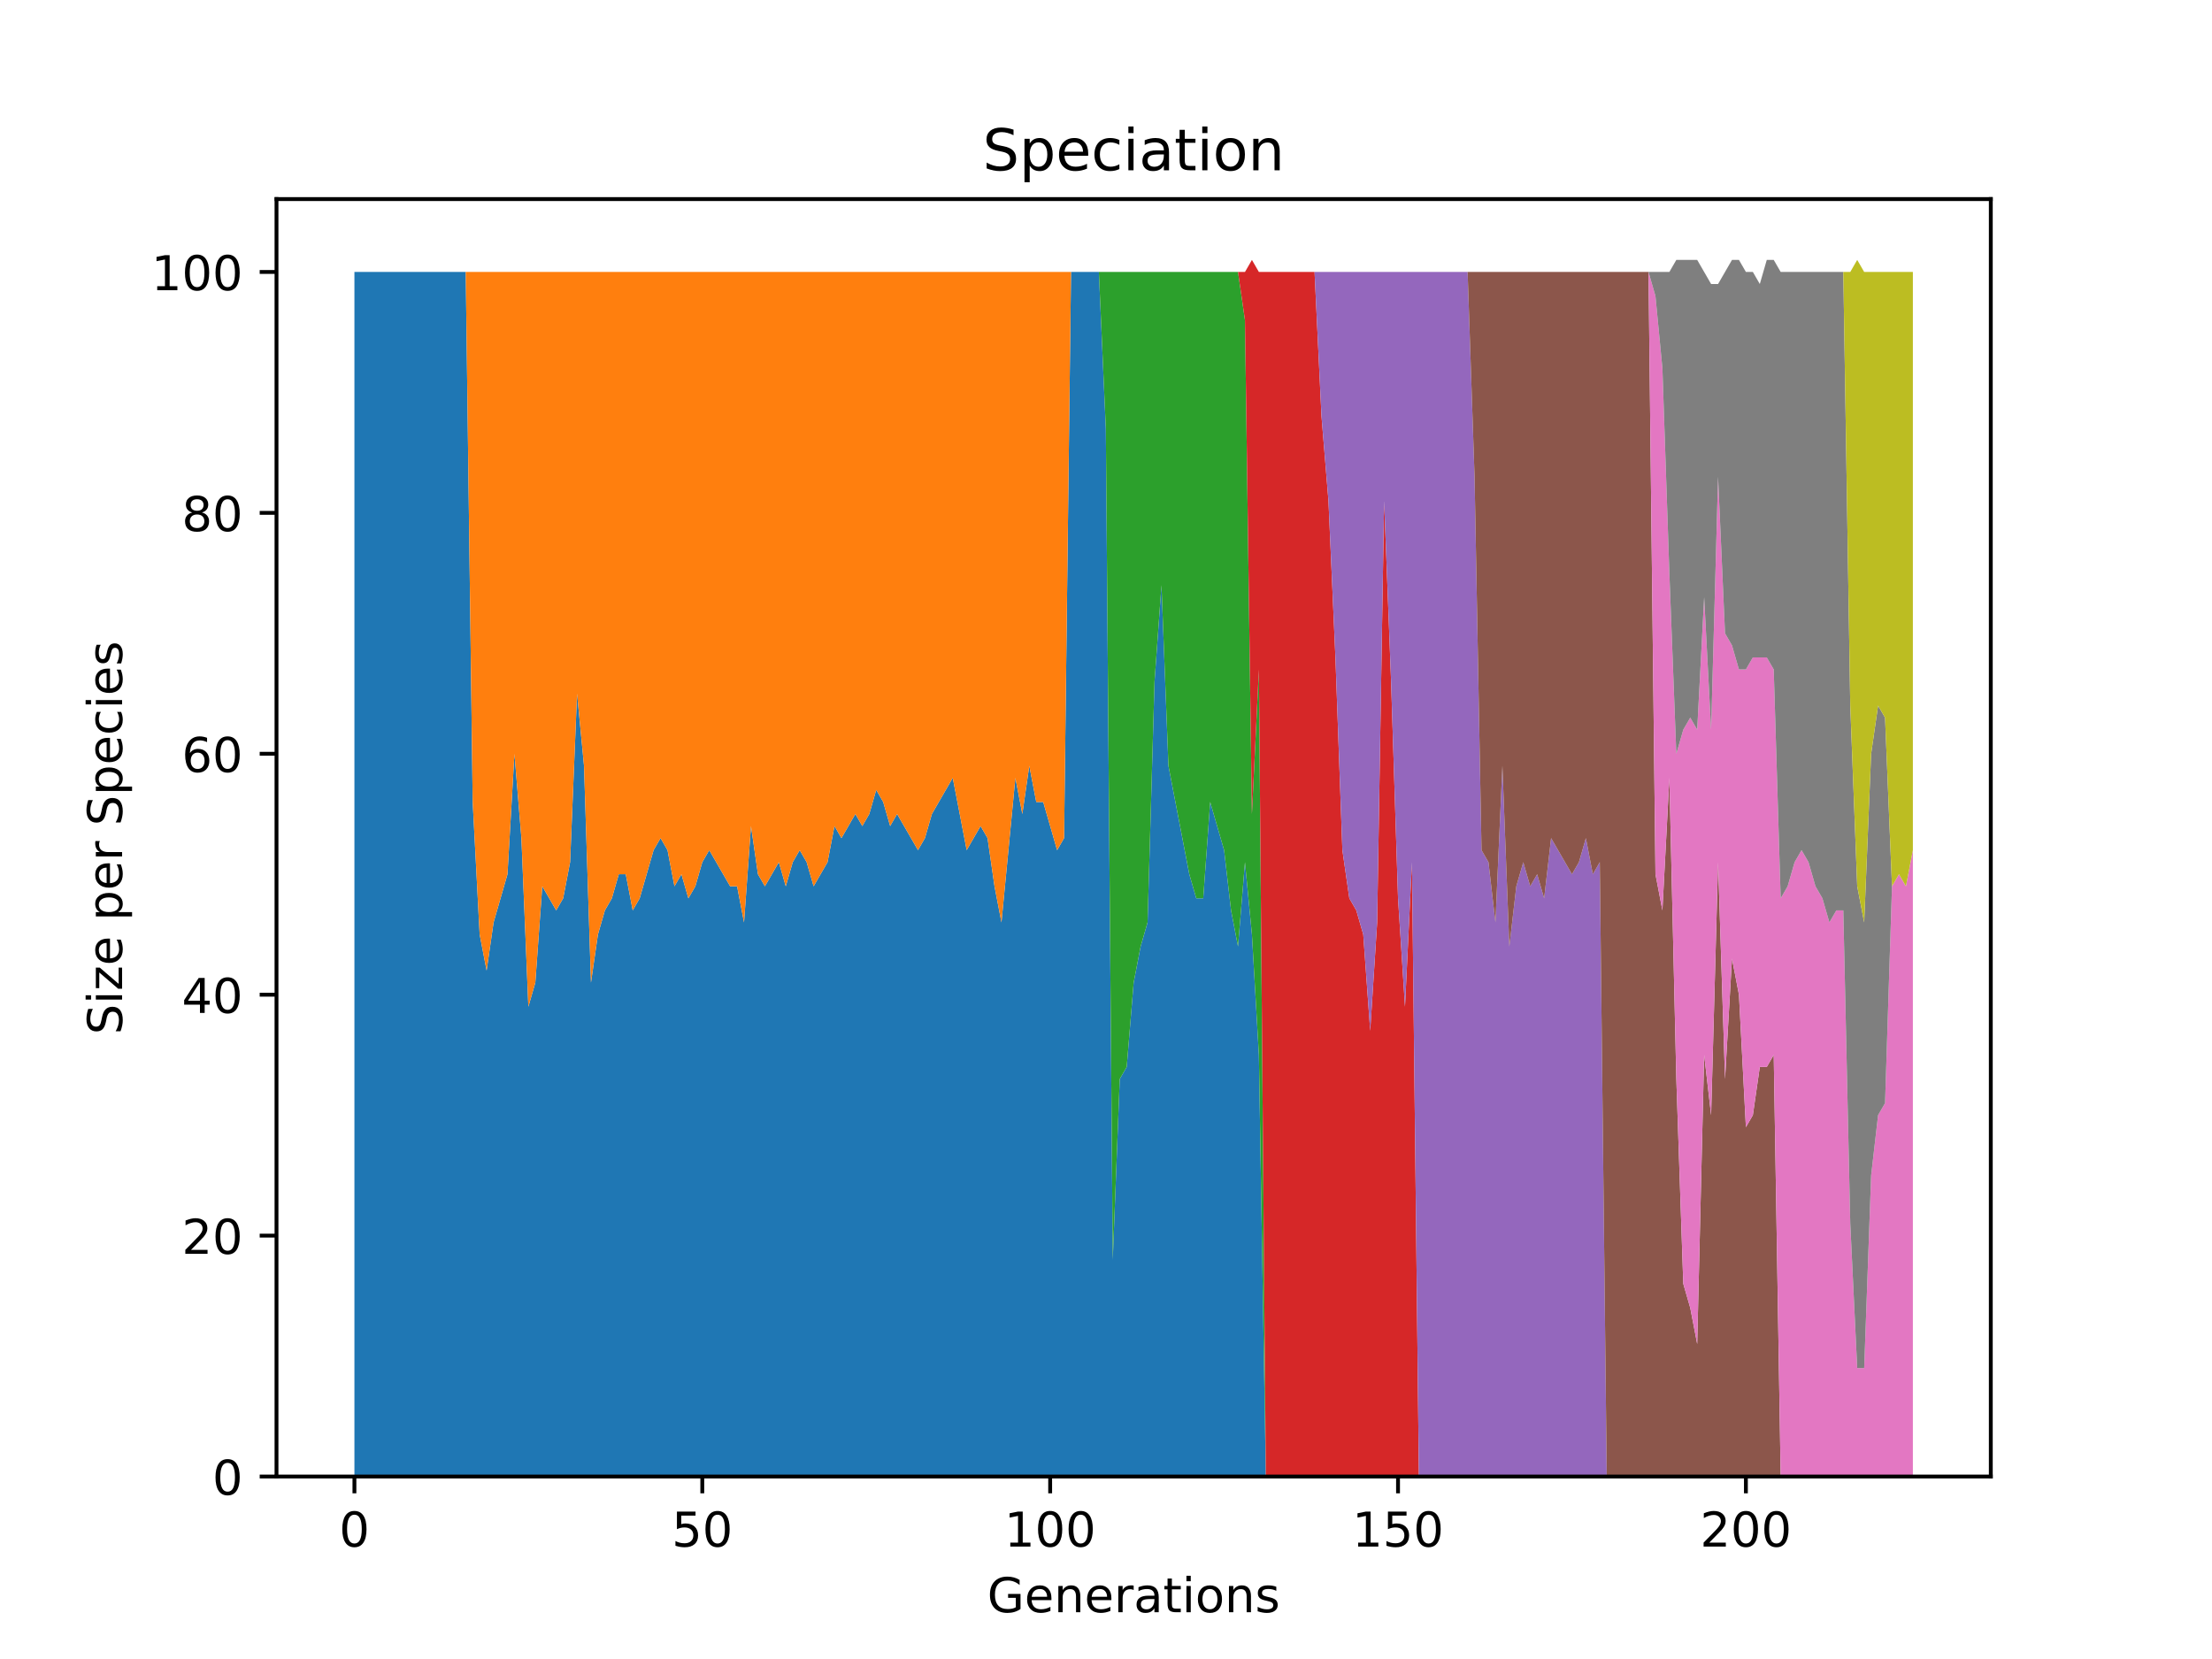 <?xml version="1.0" encoding="utf-8" standalone="no"?>
<!DOCTYPE svg PUBLIC "-//W3C//DTD SVG 1.1//EN"
  "http://www.w3.org/Graphics/SVG/1.1/DTD/svg11.dtd">
<!-- Created with matplotlib (https://matplotlib.org/) -->
<svg height="345.6pt" version="1.1" viewBox="0 0 460.8 345.6" width="460.8pt" xmlns="http://www.w3.org/2000/svg" xmlns:xlink="http://www.w3.org/1999/xlink">
 <defs>
  <style type="text/css">*{stroke-linecap:butt;stroke-linejoin:round;}</style>
 </defs>
 <g id="figure_1">
  <g id="patch_1">
   <path d="M 0 345.6 
L 460.8 345.6 
L 460.8 0 
L 0 0 
z
" style="fill:#ffffff;"/>
  </g>
  <g id="axes_1">
   <g id="patch_2">
    <path d="M 57.6 307.584 
L 414.72 307.584 
L 414.72 41.472 
L 57.6 41.472 
z
" style="fill:#ffffff;"/>
   </g>
   <g id="PolyCollection_1">
    <path clip-path="url(#p8fded7a8c2)" d="M 73.833 56.653 
L 73.833 307.584 
L 75.282 307.584 
L 76.731 307.584 
L 78.181 307.584 
L 79.63 307.584 
L 81.079 307.584 
L 82.529 307.584 
L 83.978 307.584 
L 85.428 307.584 
L 86.877 307.584 
L 88.326 307.584 
L 89.776 307.584 
L 91.225 307.584 
L 92.674 307.584 
L 94.124 307.584 
L 95.573 307.584 
L 97.022 307.584 
L 98.472 307.584 
L 99.921 307.584 
L 101.37 307.584 
L 102.82 307.584 
L 104.269 307.584 
L 105.718 307.584 
L 107.168 307.584 
L 108.617 307.584 
L 110.066 307.584 
L 111.516 307.584 
L 112.965 307.584 
L 114.415 307.584 
L 115.864 307.584 
L 117.313 307.584 
L 118.763 307.584 
L 120.212 307.584 
L 121.661 307.584 
L 123.111 307.584 
L 124.56 307.584 
L 126.009 307.584 
L 127.459 307.584 
L 128.908 307.584 
L 130.357 307.584 
L 131.807 307.584 
L 133.256 307.584 
L 134.705 307.584 
L 136.155 307.584 
L 137.604 307.584 
L 139.054 307.584 
L 140.503 307.584 
L 141.952 307.584 
L 143.402 307.584 
L 144.851 307.584 
L 146.3 307.584 
L 147.75 307.584 
L 149.199 307.584 
L 150.648 307.584 
L 152.098 307.584 
L 153.547 307.584 
L 154.996 307.584 
L 156.446 307.584 
L 157.895 307.584 
L 159.344 307.584 
L 160.794 307.584 
L 162.243 307.584 
L 163.692 307.584 
L 165.142 307.584 
L 166.591 307.584 
L 168.041 307.584 
L 169.49 307.584 
L 170.939 307.584 
L 172.389 307.584 
L 173.838 307.584 
L 175.287 307.584 
L 176.737 307.584 
L 178.186 307.584 
L 179.635 307.584 
L 181.085 307.584 
L 182.534 307.584 
L 183.983 307.584 
L 185.433 307.584 
L 186.882 307.584 
L 188.331 307.584 
L 189.781 307.584 
L 191.23 307.584 
L 192.679 307.584 
L 194.129 307.584 
L 195.578 307.584 
L 197.028 307.584 
L 198.477 307.584 
L 199.926 307.584 
L 201.376 307.584 
L 202.825 307.584 
L 204.274 307.584 
L 205.724 307.584 
L 207.173 307.584 
L 208.622 307.584 
L 210.072 307.584 
L 211.521 307.584 
L 212.97 307.584 
L 214.42 307.584 
L 215.869 307.584 
L 217.318 307.584 
L 218.768 307.584 
L 220.217 307.584 
L 221.666 307.584 
L 223.116 307.584 
L 224.565 307.584 
L 226.015 307.584 
L 227.464 307.584 
L 228.913 307.584 
L 230.363 307.584 
L 231.812 307.584 
L 233.261 307.584 
L 234.711 307.584 
L 236.16 307.584 
L 237.609 307.584 
L 239.059 307.584 
L 240.508 307.584 
L 241.957 307.584 
L 243.407 307.584 
L 244.856 307.584 
L 246.305 307.584 
L 247.755 307.584 
L 249.204 307.584 
L 250.654 307.584 
L 252.103 307.584 
L 253.552 307.584 
L 255.002 307.584 
L 256.451 307.584 
L 257.9 307.584 
L 259.35 307.584 
L 260.799 307.584 
L 262.248 307.584 
L 263.698 307.584 
L 265.147 307.584 
L 266.596 307.584 
L 268.046 307.584 
L 269.495 307.584 
L 270.944 307.584 
L 272.394 307.584 
L 273.843 307.584 
L 275.292 307.584 
L 276.742 307.584 
L 278.191 307.584 
L 279.641 307.584 
L 281.09 307.584 
L 282.539 307.584 
L 283.989 307.584 
L 285.438 307.584 
L 286.887 307.584 
L 288.337 307.584 
L 289.786 307.584 
L 291.235 307.584 
L 292.685 307.584 
L 294.134 307.584 
L 295.583 307.584 
L 297.033 307.584 
L 298.482 307.584 
L 299.931 307.584 
L 301.381 307.584 
L 302.83 307.584 
L 304.279 307.584 
L 305.729 307.584 
L 307.178 307.584 
L 308.628 307.584 
L 310.077 307.584 
L 311.526 307.584 
L 312.976 307.584 
L 314.425 307.584 
L 315.874 307.584 
L 317.324 307.584 
L 318.773 307.584 
L 320.222 307.584 
L 321.672 307.584 
L 323.121 307.584 
L 324.57 307.584 
L 326.02 307.584 
L 327.469 307.584 
L 328.918 307.584 
L 330.368 307.584 
L 331.817 307.584 
L 333.266 307.584 
L 334.716 307.584 
L 336.165 307.584 
L 337.615 307.584 
L 339.064 307.584 
L 340.513 307.584 
L 341.963 307.584 
L 343.412 307.584 
L 344.861 307.584 
L 346.311 307.584 
L 347.76 307.584 
L 349.209 307.584 
L 350.659 307.584 
L 352.108 307.584 
L 353.557 307.584 
L 355.007 307.584 
L 356.456 307.584 
L 357.905 307.584 
L 359.355 307.584 
L 360.804 307.584 
L 362.254 307.584 
L 363.703 307.584 
L 365.152 307.584 
L 366.602 307.584 
L 368.051 307.584 
L 369.5 307.584 
L 370.95 307.584 
L 372.399 307.584 
L 373.848 307.584 
L 375.298 307.584 
L 376.747 307.584 
L 378.196 307.584 
L 379.646 307.584 
L 381.095 307.584 
L 382.544 307.584 
L 383.994 307.584 
L 385.443 307.584 
L 386.892 307.584 
L 388.342 307.584 
L 389.791 307.584 
L 391.241 307.584 
L 392.69 307.584 
L 394.139 307.584 
L 395.589 307.584 
L 397.038 307.584 
L 398.487 307.584 
L 398.487 307.584 
L 398.487 307.584 
L 397.038 307.584 
L 395.589 307.584 
L 394.139 307.584 
L 392.69 307.584 
L 391.241 307.584 
L 389.791 307.584 
L 388.342 307.584 
L 386.892 307.584 
L 385.443 307.584 
L 383.994 307.584 
L 382.544 307.584 
L 381.095 307.584 
L 379.646 307.584 
L 378.196 307.584 
L 376.747 307.584 
L 375.298 307.584 
L 373.848 307.584 
L 372.399 307.584 
L 370.95 307.584 
L 369.5 307.584 
L 368.051 307.584 
L 366.602 307.584 
L 365.152 307.584 
L 363.703 307.584 
L 362.254 307.584 
L 360.804 307.584 
L 359.355 307.584 
L 357.905 307.584 
L 356.456 307.584 
L 355.007 307.584 
L 353.557 307.584 
L 352.108 307.584 
L 350.659 307.584 
L 349.209 307.584 
L 347.76 307.584 
L 346.311 307.584 
L 344.861 307.584 
L 343.412 307.584 
L 341.963 307.584 
L 340.513 307.584 
L 339.064 307.584 
L 337.615 307.584 
L 336.165 307.584 
L 334.716 307.584 
L 333.266 307.584 
L 331.817 307.584 
L 330.368 307.584 
L 328.918 307.584 
L 327.469 307.584 
L 326.02 307.584 
L 324.57 307.584 
L 323.121 307.584 
L 321.672 307.584 
L 320.222 307.584 
L 318.773 307.584 
L 317.324 307.584 
L 315.874 307.584 
L 314.425 307.584 
L 312.976 307.584 
L 311.526 307.584 
L 310.077 307.584 
L 308.628 307.584 
L 307.178 307.584 
L 305.729 307.584 
L 304.279 307.584 
L 302.83 307.584 
L 301.381 307.584 
L 299.931 307.584 
L 298.482 307.584 
L 297.033 307.584 
L 295.583 307.584 
L 294.134 307.584 
L 292.685 307.584 
L 291.235 307.584 
L 289.786 307.584 
L 288.337 307.584 
L 286.887 307.584 
L 285.438 307.584 
L 283.989 307.584 
L 282.539 307.584 
L 281.09 307.584 
L 279.641 307.584 
L 278.191 307.584 
L 276.742 307.584 
L 275.292 307.584 
L 273.843 307.584 
L 272.394 307.584 
L 270.944 307.584 
L 269.495 307.584 
L 268.046 307.584 
L 266.596 307.584 
L 265.147 307.584 
L 263.698 307.584 
L 262.248 219.758 
L 260.799 194.665 
L 259.35 179.609 
L 257.9 197.174 
L 256.451 189.647 
L 255.002 177.1 
L 253.552 172.081 
L 252.103 167.063 
L 250.654 187.137 
L 249.204 187.137 
L 247.755 182.119 
L 246.305 174.591 
L 244.856 167.063 
L 243.407 159.535 
L 241.957 121.895 
L 240.508 141.97 
L 239.059 192.156 
L 237.609 197.174 
L 236.16 204.702 
L 234.711 222.268 
L 233.261 224.777 
L 231.812 262.416 
L 230.363 89.274 
L 228.913 56.653 
L 227.464 56.653 
L 226.015 56.653 
L 224.565 56.653 
L 223.116 56.653 
L 221.666 174.591 
L 220.217 177.1 
L 218.768 172.081 
L 217.318 167.063 
L 215.869 167.063 
L 214.42 159.535 
L 212.97 169.572 
L 211.521 162.044 
L 210.072 177.1 
L 208.622 192.156 
L 207.173 184.628 
L 205.724 174.591 
L 204.274 172.081 
L 202.825 174.591 
L 201.376 177.1 
L 199.926 169.572 
L 198.477 162.044 
L 197.028 164.554 
L 195.578 167.063 
L 194.129 169.572 
L 192.679 174.591 
L 191.23 177.1 
L 189.781 174.591 
L 188.331 172.081 
L 186.882 169.572 
L 185.433 172.081 
L 183.983 167.063 
L 182.534 164.554 
L 181.085 169.572 
L 179.635 172.081 
L 178.186 169.572 
L 176.737 172.081 
L 175.287 174.591 
L 173.838 172.081 
L 172.389 179.609 
L 170.939 182.119 
L 169.49 184.628 
L 168.041 179.609 
L 166.591 177.1 
L 165.142 179.609 
L 163.692 184.628 
L 162.243 179.609 
L 160.794 182.119 
L 159.344 184.628 
L 157.895 182.119 
L 156.446 172.081 
L 154.996 192.156 
L 153.547 184.628 
L 152.098 184.628 
L 150.648 182.119 
L 149.199 179.609 
L 147.75 177.1 
L 146.3 179.609 
L 144.851 184.628 
L 143.402 187.137 
L 141.952 182.119 
L 140.503 184.628 
L 139.054 177.1 
L 137.604 174.591 
L 136.155 177.1 
L 134.705 182.119 
L 133.256 187.137 
L 131.807 189.647 
L 130.357 182.119 
L 128.908 182.119 
L 127.459 187.137 
L 126.009 189.647 
L 124.56 194.665 
L 123.111 204.702 
L 121.661 159.535 
L 120.212 144.479 
L 118.763 179.609 
L 117.313 187.137 
L 115.864 189.647 
L 114.415 187.137 
L 112.965 184.628 
L 111.516 204.702 
L 110.066 209.721 
L 108.617 174.591 
L 107.168 157.026 
L 105.718 182.119 
L 104.269 187.137 
L 102.82 192.156 
L 101.37 202.193 
L 99.921 194.665 
L 98.472 167.063 
L 97.022 56.653 
L 95.573 56.653 
L 94.124 56.653 
L 92.674 56.653 
L 91.225 56.653 
L 89.776 56.653 
L 88.326 56.653 
L 86.877 56.653 
L 85.428 56.653 
L 83.978 56.653 
L 82.529 56.653 
L 81.079 56.653 
L 79.63 56.653 
L 78.181 56.653 
L 76.731 56.653 
L 75.282 56.653 
L 73.833 56.653 
z
" style="fill:#1f77b4;"/>
   </g>
   <g id="PolyCollection_2">
    <path clip-path="url(#p8fded7a8c2)" d="M 73.833 56.653 
L 73.833 56.653 
L 75.282 56.653 
L 76.731 56.653 
L 78.181 56.653 
L 79.63 56.653 
L 81.079 56.653 
L 82.529 56.653 
L 83.978 56.653 
L 85.428 56.653 
L 86.877 56.653 
L 88.326 56.653 
L 89.776 56.653 
L 91.225 56.653 
L 92.674 56.653 
L 94.124 56.653 
L 95.573 56.653 
L 97.022 56.653 
L 98.472 167.063 
L 99.921 194.665 
L 101.37 202.193 
L 102.82 192.156 
L 104.269 187.137 
L 105.718 182.119 
L 107.168 157.026 
L 108.617 174.591 
L 110.066 209.721 
L 111.516 204.702 
L 112.965 184.628 
L 114.415 187.137 
L 115.864 189.647 
L 117.313 187.137 
L 118.763 179.609 
L 120.212 144.479 
L 121.661 159.535 
L 123.111 204.702 
L 124.56 194.665 
L 126.009 189.647 
L 127.459 187.137 
L 128.908 182.119 
L 130.357 182.119 
L 131.807 189.647 
L 133.256 187.137 
L 134.705 182.119 
L 136.155 177.1 
L 137.604 174.591 
L 139.054 177.1 
L 140.503 184.628 
L 141.952 182.119 
L 143.402 187.137 
L 144.851 184.628 
L 146.3 179.609 
L 147.75 177.1 
L 149.199 179.609 
L 150.648 182.119 
L 152.098 184.628 
L 153.547 184.628 
L 154.996 192.156 
L 156.446 172.081 
L 157.895 182.119 
L 159.344 184.628 
L 160.794 182.119 
L 162.243 179.609 
L 163.692 184.628 
L 165.142 179.609 
L 166.591 177.1 
L 168.041 179.609 
L 169.49 184.628 
L 170.939 182.119 
L 172.389 179.609 
L 173.838 172.081 
L 175.287 174.591 
L 176.737 172.081 
L 178.186 169.572 
L 179.635 172.081 
L 181.085 169.572 
L 182.534 164.554 
L 183.983 167.063 
L 185.433 172.081 
L 186.882 169.572 
L 188.331 172.081 
L 189.781 174.591 
L 191.23 177.1 
L 192.679 174.591 
L 194.129 169.572 
L 195.578 167.063 
L 197.028 164.554 
L 198.477 162.044 
L 199.926 169.572 
L 201.376 177.1 
L 202.825 174.591 
L 204.274 172.081 
L 205.724 174.591 
L 207.173 184.628 
L 208.622 192.156 
L 210.072 177.1 
L 211.521 162.044 
L 212.97 169.572 
L 214.42 159.535 
L 215.869 167.063 
L 217.318 167.063 
L 218.768 172.081 
L 220.217 177.1 
L 221.666 174.591 
L 223.116 56.653 
L 224.565 56.653 
L 226.015 56.653 
L 227.464 56.653 
L 228.913 56.653 
L 230.363 89.274 
L 231.812 262.416 
L 233.261 224.777 
L 234.711 222.268 
L 236.16 204.702 
L 237.609 197.174 
L 239.059 192.156 
L 240.508 141.97 
L 241.957 121.895 
L 243.407 159.535 
L 244.856 167.063 
L 246.305 174.591 
L 247.755 182.119 
L 249.204 187.137 
L 250.654 187.137 
L 252.103 167.063 
L 253.552 172.081 
L 255.002 177.1 
L 256.451 189.647 
L 257.9 197.174 
L 259.35 179.609 
L 260.799 194.665 
L 262.248 219.758 
L 263.698 307.584 
L 265.147 307.584 
L 266.596 307.584 
L 268.046 307.584 
L 269.495 307.584 
L 270.944 307.584 
L 272.394 307.584 
L 273.843 307.584 
L 275.292 307.584 
L 276.742 307.584 
L 278.191 307.584 
L 279.641 307.584 
L 281.09 307.584 
L 282.539 307.584 
L 283.989 307.584 
L 285.438 307.584 
L 286.887 307.584 
L 288.337 307.584 
L 289.786 307.584 
L 291.235 307.584 
L 292.685 307.584 
L 294.134 307.584 
L 295.583 307.584 
L 297.033 307.584 
L 298.482 307.584 
L 299.931 307.584 
L 301.381 307.584 
L 302.83 307.584 
L 304.279 307.584 
L 305.729 307.584 
L 307.178 307.584 
L 308.628 307.584 
L 310.077 307.584 
L 311.526 307.584 
L 312.976 307.584 
L 314.425 307.584 
L 315.874 307.584 
L 317.324 307.584 
L 318.773 307.584 
L 320.222 307.584 
L 321.672 307.584 
L 323.121 307.584 
L 324.57 307.584 
L 326.02 307.584 
L 327.469 307.584 
L 328.918 307.584 
L 330.368 307.584 
L 331.817 307.584 
L 333.266 307.584 
L 334.716 307.584 
L 336.165 307.584 
L 337.615 307.584 
L 339.064 307.584 
L 340.513 307.584 
L 341.963 307.584 
L 343.412 307.584 
L 344.861 307.584 
L 346.311 307.584 
L 347.76 307.584 
L 349.209 307.584 
L 350.659 307.584 
L 352.108 307.584 
L 353.557 307.584 
L 355.007 307.584 
L 356.456 307.584 
L 357.905 307.584 
L 359.355 307.584 
L 360.804 307.584 
L 362.254 307.584 
L 363.703 307.584 
L 365.152 307.584 
L 366.602 307.584 
L 368.051 307.584 
L 369.5 307.584 
L 370.95 307.584 
L 372.399 307.584 
L 373.848 307.584 
L 375.298 307.584 
L 376.747 307.584 
L 378.196 307.584 
L 379.646 307.584 
L 381.095 307.584 
L 382.544 307.584 
L 383.994 307.584 
L 385.443 307.584 
L 386.892 307.584 
L 388.342 307.584 
L 389.791 307.584 
L 391.241 307.584 
L 392.69 307.584 
L 394.139 307.584 
L 395.589 307.584 
L 397.038 307.584 
L 398.487 307.584 
L 398.487 307.584 
L 398.487 307.584 
L 397.038 307.584 
L 395.589 307.584 
L 394.139 307.584 
L 392.69 307.584 
L 391.241 307.584 
L 389.791 307.584 
L 388.342 307.584 
L 386.892 307.584 
L 385.443 307.584 
L 383.994 307.584 
L 382.544 307.584 
L 381.095 307.584 
L 379.646 307.584 
L 378.196 307.584 
L 376.747 307.584 
L 375.298 307.584 
L 373.848 307.584 
L 372.399 307.584 
L 370.95 307.584 
L 369.5 307.584 
L 368.051 307.584 
L 366.602 307.584 
L 365.152 307.584 
L 363.703 307.584 
L 362.254 307.584 
L 360.804 307.584 
L 359.355 307.584 
L 357.905 307.584 
L 356.456 307.584 
L 355.007 307.584 
L 353.557 307.584 
L 352.108 307.584 
L 350.659 307.584 
L 349.209 307.584 
L 347.76 307.584 
L 346.311 307.584 
L 344.861 307.584 
L 343.412 307.584 
L 341.963 307.584 
L 340.513 307.584 
L 339.064 307.584 
L 337.615 307.584 
L 336.165 307.584 
L 334.716 307.584 
L 333.266 307.584 
L 331.817 307.584 
L 330.368 307.584 
L 328.918 307.584 
L 327.469 307.584 
L 326.02 307.584 
L 324.57 307.584 
L 323.121 307.584 
L 321.672 307.584 
L 320.222 307.584 
L 318.773 307.584 
L 317.324 307.584 
L 315.874 307.584 
L 314.425 307.584 
L 312.976 307.584 
L 311.526 307.584 
L 310.077 307.584 
L 308.628 307.584 
L 307.178 307.584 
L 305.729 307.584 
L 304.279 307.584 
L 302.83 307.584 
L 301.381 307.584 
L 299.931 307.584 
L 298.482 307.584 
L 297.033 307.584 
L 295.583 307.584 
L 294.134 307.584 
L 292.685 307.584 
L 291.235 307.584 
L 289.786 307.584 
L 288.337 307.584 
L 286.887 307.584 
L 285.438 307.584 
L 283.989 307.584 
L 282.539 307.584 
L 281.09 307.584 
L 279.641 307.584 
L 278.191 307.584 
L 276.742 307.584 
L 275.292 307.584 
L 273.843 307.584 
L 272.394 307.584 
L 270.944 307.584 
L 269.495 307.584 
L 268.046 307.584 
L 266.596 307.584 
L 265.147 307.584 
L 263.698 307.584 
L 262.248 219.758 
L 260.799 194.665 
L 259.35 179.609 
L 257.9 197.174 
L 256.451 189.647 
L 255.002 177.1 
L 253.552 172.081 
L 252.103 167.063 
L 250.654 187.137 
L 249.204 187.137 
L 247.755 182.119 
L 246.305 174.591 
L 244.856 167.063 
L 243.407 159.535 
L 241.957 121.895 
L 240.508 141.97 
L 239.059 192.156 
L 237.609 197.174 
L 236.16 204.702 
L 234.711 222.268 
L 233.261 224.777 
L 231.812 262.416 
L 230.363 89.274 
L 228.913 56.653 
L 227.464 56.653 
L 226.015 56.653 
L 224.565 56.653 
L 223.116 56.653 
L 221.666 56.653 
L 220.217 56.653 
L 218.768 56.653 
L 217.318 56.653 
L 215.869 56.653 
L 214.42 56.653 
L 212.97 56.653 
L 211.521 56.653 
L 210.072 56.653 
L 208.622 56.653 
L 207.173 56.653 
L 205.724 56.653 
L 204.274 56.653 
L 202.825 56.653 
L 201.376 56.653 
L 199.926 56.653 
L 198.477 56.653 
L 197.028 56.653 
L 195.578 56.653 
L 194.129 56.653 
L 192.679 56.653 
L 191.23 56.653 
L 189.781 56.653 
L 188.331 56.653 
L 186.882 56.653 
L 185.433 56.653 
L 183.983 56.653 
L 182.534 56.653 
L 181.085 56.653 
L 179.635 56.653 
L 178.186 56.653 
L 176.737 56.653 
L 175.287 56.653 
L 173.838 56.653 
L 172.389 56.653 
L 170.939 56.653 
L 169.49 56.653 
L 168.041 56.653 
L 166.591 56.653 
L 165.142 56.653 
L 163.692 56.653 
L 162.243 56.653 
L 160.794 56.653 
L 159.344 56.653 
L 157.895 56.653 
L 156.446 56.653 
L 154.996 56.653 
L 153.547 56.653 
L 152.098 56.653 
L 150.648 56.653 
L 149.199 56.653 
L 147.75 56.653 
L 146.3 56.653 
L 144.851 56.653 
L 143.402 56.653 
L 141.952 56.653 
L 140.503 56.653 
L 139.054 56.653 
L 137.604 56.653 
L 136.155 56.653 
L 134.705 56.653 
L 133.256 56.653 
L 131.807 56.653 
L 130.357 56.653 
L 128.908 56.653 
L 127.459 56.653 
L 126.009 56.653 
L 124.56 56.653 
L 123.111 56.653 
L 121.661 56.653 
L 120.212 56.653 
L 118.763 56.653 
L 117.313 56.653 
L 115.864 56.653 
L 114.415 56.653 
L 112.965 56.653 
L 111.516 56.653 
L 110.066 56.653 
L 108.617 56.653 
L 107.168 56.653 
L 105.718 56.653 
L 104.269 56.653 
L 102.82 56.653 
L 101.37 56.653 
L 99.921 56.653 
L 98.472 56.653 
L 97.022 56.653 
L 95.573 56.653 
L 94.124 56.653 
L 92.674 56.653 
L 91.225 56.653 
L 89.776 56.653 
L 88.326 56.653 
L 86.877 56.653 
L 85.428 56.653 
L 83.978 56.653 
L 82.529 56.653 
L 81.079 56.653 
L 79.63 56.653 
L 78.181 56.653 
L 76.731 56.653 
L 75.282 56.653 
L 73.833 56.653 
z
" style="fill:#ff7f0e;"/>
   </g>
   <g id="PolyCollection_3">
    <path clip-path="url(#p8fded7a8c2)" d="M 73.833 56.653 
L 73.833 56.653 
L 75.282 56.653 
L 76.731 56.653 
L 78.181 56.653 
L 79.63 56.653 
L 81.079 56.653 
L 82.529 56.653 
L 83.978 56.653 
L 85.428 56.653 
L 86.877 56.653 
L 88.326 56.653 
L 89.776 56.653 
L 91.225 56.653 
L 92.674 56.653 
L 94.124 56.653 
L 95.573 56.653 
L 97.022 56.653 
L 98.472 56.653 
L 99.921 56.653 
L 101.37 56.653 
L 102.82 56.653 
L 104.269 56.653 
L 105.718 56.653 
L 107.168 56.653 
L 108.617 56.653 
L 110.066 56.653 
L 111.516 56.653 
L 112.965 56.653 
L 114.415 56.653 
L 115.864 56.653 
L 117.313 56.653 
L 118.763 56.653 
L 120.212 56.653 
L 121.661 56.653 
L 123.111 56.653 
L 124.56 56.653 
L 126.009 56.653 
L 127.459 56.653 
L 128.908 56.653 
L 130.357 56.653 
L 131.807 56.653 
L 133.256 56.653 
L 134.705 56.653 
L 136.155 56.653 
L 137.604 56.653 
L 139.054 56.653 
L 140.503 56.653 
L 141.952 56.653 
L 143.402 56.653 
L 144.851 56.653 
L 146.3 56.653 
L 147.75 56.653 
L 149.199 56.653 
L 150.648 56.653 
L 152.098 56.653 
L 153.547 56.653 
L 154.996 56.653 
L 156.446 56.653 
L 157.895 56.653 
L 159.344 56.653 
L 160.794 56.653 
L 162.243 56.653 
L 163.692 56.653 
L 165.142 56.653 
L 166.591 56.653 
L 168.041 56.653 
L 169.49 56.653 
L 170.939 56.653 
L 172.389 56.653 
L 173.838 56.653 
L 175.287 56.653 
L 176.737 56.653 
L 178.186 56.653 
L 179.635 56.653 
L 181.085 56.653 
L 182.534 56.653 
L 183.983 56.653 
L 185.433 56.653 
L 186.882 56.653 
L 188.331 56.653 
L 189.781 56.653 
L 191.23 56.653 
L 192.679 56.653 
L 194.129 56.653 
L 195.578 56.653 
L 197.028 56.653 
L 198.477 56.653 
L 199.926 56.653 
L 201.376 56.653 
L 202.825 56.653 
L 204.274 56.653 
L 205.724 56.653 
L 207.173 56.653 
L 208.622 56.653 
L 210.072 56.653 
L 211.521 56.653 
L 212.97 56.653 
L 214.42 56.653 
L 215.869 56.653 
L 217.318 56.653 
L 218.768 56.653 
L 220.217 56.653 
L 221.666 56.653 
L 223.116 56.653 
L 224.565 56.653 
L 226.015 56.653 
L 227.464 56.653 
L 228.913 56.653 
L 230.363 89.274 
L 231.812 262.416 
L 233.261 224.777 
L 234.711 222.268 
L 236.16 204.702 
L 237.609 197.174 
L 239.059 192.156 
L 240.508 141.97 
L 241.957 121.895 
L 243.407 159.535 
L 244.856 167.063 
L 246.305 174.591 
L 247.755 182.119 
L 249.204 187.137 
L 250.654 187.137 
L 252.103 167.063 
L 253.552 172.081 
L 255.002 177.1 
L 256.451 189.647 
L 257.9 197.174 
L 259.35 179.609 
L 260.799 194.665 
L 262.248 219.758 
L 263.698 307.584 
L 265.147 307.584 
L 266.596 307.584 
L 268.046 307.584 
L 269.495 307.584 
L 270.944 307.584 
L 272.394 307.584 
L 273.843 307.584 
L 275.292 307.584 
L 276.742 307.584 
L 278.191 307.584 
L 279.641 307.584 
L 281.09 307.584 
L 282.539 307.584 
L 283.989 307.584 
L 285.438 307.584 
L 286.887 307.584 
L 288.337 307.584 
L 289.786 307.584 
L 291.235 307.584 
L 292.685 307.584 
L 294.134 307.584 
L 295.583 307.584 
L 297.033 307.584 
L 298.482 307.584 
L 299.931 307.584 
L 301.381 307.584 
L 302.83 307.584 
L 304.279 307.584 
L 305.729 307.584 
L 307.178 307.584 
L 308.628 307.584 
L 310.077 307.584 
L 311.526 307.584 
L 312.976 307.584 
L 314.425 307.584 
L 315.874 307.584 
L 317.324 307.584 
L 318.773 307.584 
L 320.222 307.584 
L 321.672 307.584 
L 323.121 307.584 
L 324.57 307.584 
L 326.02 307.584 
L 327.469 307.584 
L 328.918 307.584 
L 330.368 307.584 
L 331.817 307.584 
L 333.266 307.584 
L 334.716 307.584 
L 336.165 307.584 
L 337.615 307.584 
L 339.064 307.584 
L 340.513 307.584 
L 341.963 307.584 
L 343.412 307.584 
L 344.861 307.584 
L 346.311 307.584 
L 347.76 307.584 
L 349.209 307.584 
L 350.659 307.584 
L 352.108 307.584 
L 353.557 307.584 
L 355.007 307.584 
L 356.456 307.584 
L 357.905 307.584 
L 359.355 307.584 
L 360.804 307.584 
L 362.254 307.584 
L 363.703 307.584 
L 365.152 307.584 
L 366.602 307.584 
L 368.051 307.584 
L 369.5 307.584 
L 370.95 307.584 
L 372.399 307.584 
L 373.848 307.584 
L 375.298 307.584 
L 376.747 307.584 
L 378.196 307.584 
L 379.646 307.584 
L 381.095 307.584 
L 382.544 307.584 
L 383.994 307.584 
L 385.443 307.584 
L 386.892 307.584 
L 388.342 307.584 
L 389.791 307.584 
L 391.241 307.584 
L 392.69 307.584 
L 394.139 307.584 
L 395.589 307.584 
L 397.038 307.584 
L 398.487 307.584 
L 398.487 307.584 
L 398.487 307.584 
L 397.038 307.584 
L 395.589 307.584 
L 394.139 307.584 
L 392.69 307.584 
L 391.241 307.584 
L 389.791 307.584 
L 388.342 307.584 
L 386.892 307.584 
L 385.443 307.584 
L 383.994 307.584 
L 382.544 307.584 
L 381.095 307.584 
L 379.646 307.584 
L 378.196 307.584 
L 376.747 307.584 
L 375.298 307.584 
L 373.848 307.584 
L 372.399 307.584 
L 370.95 307.584 
L 369.5 307.584 
L 368.051 307.584 
L 366.602 307.584 
L 365.152 307.584 
L 363.703 307.584 
L 362.254 307.584 
L 360.804 307.584 
L 359.355 307.584 
L 357.905 307.584 
L 356.456 307.584 
L 355.007 307.584 
L 353.557 307.584 
L 352.108 307.584 
L 350.659 307.584 
L 349.209 307.584 
L 347.76 307.584 
L 346.311 307.584 
L 344.861 307.584 
L 343.412 307.584 
L 341.963 307.584 
L 340.513 307.584 
L 339.064 307.584 
L 337.615 307.584 
L 336.165 307.584 
L 334.716 307.584 
L 333.266 307.584 
L 331.817 307.584 
L 330.368 307.584 
L 328.918 307.584 
L 327.469 307.584 
L 326.02 307.584 
L 324.57 307.584 
L 323.121 307.584 
L 321.672 307.584 
L 320.222 307.584 
L 318.773 307.584 
L 317.324 307.584 
L 315.874 307.584 
L 314.425 307.584 
L 312.976 307.584 
L 311.526 307.584 
L 310.077 307.584 
L 308.628 307.584 
L 307.178 307.584 
L 305.729 307.584 
L 304.279 307.584 
L 302.83 307.584 
L 301.381 307.584 
L 299.931 307.584 
L 298.482 307.584 
L 297.033 307.584 
L 295.583 307.584 
L 294.134 307.584 
L 292.685 307.584 
L 291.235 307.584 
L 289.786 307.584 
L 288.337 307.584 
L 286.887 307.584 
L 285.438 307.584 
L 283.989 307.584 
L 282.539 307.584 
L 281.09 307.584 
L 279.641 307.584 
L 278.191 307.584 
L 276.742 307.584 
L 275.292 307.584 
L 273.843 307.584 
L 272.394 307.584 
L 270.944 307.584 
L 269.495 307.584 
L 268.046 307.584 
L 266.596 307.584 
L 265.147 307.584 
L 263.698 307.584 
L 262.248 139.46 
L 260.799 169.572 
L 259.35 66.691 
L 257.9 56.653 
L 256.451 56.653 
L 255.002 56.653 
L 253.552 56.653 
L 252.103 56.653 
L 250.654 56.653 
L 249.204 56.653 
L 247.755 56.653 
L 246.305 56.653 
L 244.856 56.653 
L 243.407 56.653 
L 241.957 56.653 
L 240.508 56.653 
L 239.059 56.653 
L 237.609 56.653 
L 236.16 56.653 
L 234.711 56.653 
L 233.261 56.653 
L 231.812 56.653 
L 230.363 56.653 
L 228.913 56.653 
L 227.464 56.653 
L 226.015 56.653 
L 224.565 56.653 
L 223.116 56.653 
L 221.666 56.653 
L 220.217 56.653 
L 218.768 56.653 
L 217.318 56.653 
L 215.869 56.653 
L 214.42 56.653 
L 212.97 56.653 
L 211.521 56.653 
L 210.072 56.653 
L 208.622 56.653 
L 207.173 56.653 
L 205.724 56.653 
L 204.274 56.653 
L 202.825 56.653 
L 201.376 56.653 
L 199.926 56.653 
L 198.477 56.653 
L 197.028 56.653 
L 195.578 56.653 
L 194.129 56.653 
L 192.679 56.653 
L 191.23 56.653 
L 189.781 56.653 
L 188.331 56.653 
L 186.882 56.653 
L 185.433 56.653 
L 183.983 56.653 
L 182.534 56.653 
L 181.085 56.653 
L 179.635 56.653 
L 178.186 56.653 
L 176.737 56.653 
L 175.287 56.653 
L 173.838 56.653 
L 172.389 56.653 
L 170.939 56.653 
L 169.49 56.653 
L 168.041 56.653 
L 166.591 56.653 
L 165.142 56.653 
L 163.692 56.653 
L 162.243 56.653 
L 160.794 56.653 
L 159.344 56.653 
L 157.895 56.653 
L 156.446 56.653 
L 154.996 56.653 
L 153.547 56.653 
L 152.098 56.653 
L 150.648 56.653 
L 149.199 56.653 
L 147.75 56.653 
L 146.3 56.653 
L 144.851 56.653 
L 143.402 56.653 
L 141.952 56.653 
L 140.503 56.653 
L 139.054 56.653 
L 137.604 56.653 
L 136.155 56.653 
L 134.705 56.653 
L 133.256 56.653 
L 131.807 56.653 
L 130.357 56.653 
L 128.908 56.653 
L 127.459 56.653 
L 126.009 56.653 
L 124.56 56.653 
L 123.111 56.653 
L 121.661 56.653 
L 120.212 56.653 
L 118.763 56.653 
L 117.313 56.653 
L 115.864 56.653 
L 114.415 56.653 
L 112.965 56.653 
L 111.516 56.653 
L 110.066 56.653 
L 108.617 56.653 
L 107.168 56.653 
L 105.718 56.653 
L 104.269 56.653 
L 102.82 56.653 
L 101.37 56.653 
L 99.921 56.653 
L 98.472 56.653 
L 97.022 56.653 
L 95.573 56.653 
L 94.124 56.653 
L 92.674 56.653 
L 91.225 56.653 
L 89.776 56.653 
L 88.326 56.653 
L 86.877 56.653 
L 85.428 56.653 
L 83.978 56.653 
L 82.529 56.653 
L 81.079 56.653 
L 79.63 56.653 
L 78.181 56.653 
L 76.731 56.653 
L 75.282 56.653 
L 73.833 56.653 
z
" style="fill:#2ca02c;"/>
   </g>
   <g id="PolyCollection_4">
    <path clip-path="url(#p8fded7a8c2)" d="M 73.833 56.653 
L 73.833 56.653 
L 75.282 56.653 
L 76.731 56.653 
L 78.181 56.653 
L 79.63 56.653 
L 81.079 56.653 
L 82.529 56.653 
L 83.978 56.653 
L 85.428 56.653 
L 86.877 56.653 
L 88.326 56.653 
L 89.776 56.653 
L 91.225 56.653 
L 92.674 56.653 
L 94.124 56.653 
L 95.573 56.653 
L 97.022 56.653 
L 98.472 56.653 
L 99.921 56.653 
L 101.37 56.653 
L 102.82 56.653 
L 104.269 56.653 
L 105.718 56.653 
L 107.168 56.653 
L 108.617 56.653 
L 110.066 56.653 
L 111.516 56.653 
L 112.965 56.653 
L 114.415 56.653 
L 115.864 56.653 
L 117.313 56.653 
L 118.763 56.653 
L 120.212 56.653 
L 121.661 56.653 
L 123.111 56.653 
L 124.56 56.653 
L 126.009 56.653 
L 127.459 56.653 
L 128.908 56.653 
L 130.357 56.653 
L 131.807 56.653 
L 133.256 56.653 
L 134.705 56.653 
L 136.155 56.653 
L 137.604 56.653 
L 139.054 56.653 
L 140.503 56.653 
L 141.952 56.653 
L 143.402 56.653 
L 144.851 56.653 
L 146.3 56.653 
L 147.75 56.653 
L 149.199 56.653 
L 150.648 56.653 
L 152.098 56.653 
L 153.547 56.653 
L 154.996 56.653 
L 156.446 56.653 
L 157.895 56.653 
L 159.344 56.653 
L 160.794 56.653 
L 162.243 56.653 
L 163.692 56.653 
L 165.142 56.653 
L 166.591 56.653 
L 168.041 56.653 
L 169.49 56.653 
L 170.939 56.653 
L 172.389 56.653 
L 173.838 56.653 
L 175.287 56.653 
L 176.737 56.653 
L 178.186 56.653 
L 179.635 56.653 
L 181.085 56.653 
L 182.534 56.653 
L 183.983 56.653 
L 185.433 56.653 
L 186.882 56.653 
L 188.331 56.653 
L 189.781 56.653 
L 191.23 56.653 
L 192.679 56.653 
L 194.129 56.653 
L 195.578 56.653 
L 197.028 56.653 
L 198.477 56.653 
L 199.926 56.653 
L 201.376 56.653 
L 202.825 56.653 
L 204.274 56.653 
L 205.724 56.653 
L 207.173 56.653 
L 208.622 56.653 
L 210.072 56.653 
L 211.521 56.653 
L 212.97 56.653 
L 214.42 56.653 
L 215.869 56.653 
L 217.318 56.653 
L 218.768 56.653 
L 220.217 56.653 
L 221.666 56.653 
L 223.116 56.653 
L 224.565 56.653 
L 226.015 56.653 
L 227.464 56.653 
L 228.913 56.653 
L 230.363 56.653 
L 231.812 56.653 
L 233.261 56.653 
L 234.711 56.653 
L 236.16 56.653 
L 237.609 56.653 
L 239.059 56.653 
L 240.508 56.653 
L 241.957 56.653 
L 243.407 56.653 
L 244.856 56.653 
L 246.305 56.653 
L 247.755 56.653 
L 249.204 56.653 
L 250.654 56.653 
L 252.103 56.653 
L 253.552 56.653 
L 255.002 56.653 
L 256.451 56.653 
L 257.9 56.653 
L 259.35 66.691 
L 260.799 169.572 
L 262.248 139.46 
L 263.698 307.584 
L 265.147 307.584 
L 266.596 307.584 
L 268.046 307.584 
L 269.495 307.584 
L 270.944 307.584 
L 272.394 307.584 
L 273.843 307.584 
L 275.292 307.584 
L 276.742 307.584 
L 278.191 307.584 
L 279.641 307.584 
L 281.09 307.584 
L 282.539 307.584 
L 283.989 307.584 
L 285.438 307.584 
L 286.887 307.584 
L 288.337 307.584 
L 289.786 307.584 
L 291.235 307.584 
L 292.685 307.584 
L 294.134 307.584 
L 295.583 307.584 
L 297.033 307.584 
L 298.482 307.584 
L 299.931 307.584 
L 301.381 307.584 
L 302.83 307.584 
L 304.279 307.584 
L 305.729 307.584 
L 307.178 307.584 
L 308.628 307.584 
L 310.077 307.584 
L 311.526 307.584 
L 312.976 307.584 
L 314.425 307.584 
L 315.874 307.584 
L 317.324 307.584 
L 318.773 307.584 
L 320.222 307.584 
L 321.672 307.584 
L 323.121 307.584 
L 324.57 307.584 
L 326.02 307.584 
L 327.469 307.584 
L 328.918 307.584 
L 330.368 307.584 
L 331.817 307.584 
L 333.266 307.584 
L 334.716 307.584 
L 336.165 307.584 
L 337.615 307.584 
L 339.064 307.584 
L 340.513 307.584 
L 341.963 307.584 
L 343.412 307.584 
L 344.861 307.584 
L 346.311 307.584 
L 347.76 307.584 
L 349.209 307.584 
L 350.659 307.584 
L 352.108 307.584 
L 353.557 307.584 
L 355.007 307.584 
L 356.456 307.584 
L 357.905 307.584 
L 359.355 307.584 
L 360.804 307.584 
L 362.254 307.584 
L 363.703 307.584 
L 365.152 307.584 
L 366.602 307.584 
L 368.051 307.584 
L 369.5 307.584 
L 370.95 307.584 
L 372.399 307.584 
L 373.848 307.584 
L 375.298 307.584 
L 376.747 307.584 
L 378.196 307.584 
L 379.646 307.584 
L 381.095 307.584 
L 382.544 307.584 
L 383.994 307.584 
L 385.443 307.584 
L 386.892 307.584 
L 388.342 307.584 
L 389.791 307.584 
L 391.241 307.584 
L 392.69 307.584 
L 394.139 307.584 
L 395.589 307.584 
L 397.038 307.584 
L 398.487 307.584 
L 398.487 307.584 
L 398.487 307.584 
L 397.038 307.584 
L 395.589 307.584 
L 394.139 307.584 
L 392.69 307.584 
L 391.241 307.584 
L 389.791 307.584 
L 388.342 307.584 
L 386.892 307.584 
L 385.443 307.584 
L 383.994 307.584 
L 382.544 307.584 
L 381.095 307.584 
L 379.646 307.584 
L 378.196 307.584 
L 376.747 307.584 
L 375.298 307.584 
L 373.848 307.584 
L 372.399 307.584 
L 370.95 307.584 
L 369.5 307.584 
L 368.051 307.584 
L 366.602 307.584 
L 365.152 307.584 
L 363.703 307.584 
L 362.254 307.584 
L 360.804 307.584 
L 359.355 307.584 
L 357.905 307.584 
L 356.456 307.584 
L 355.007 307.584 
L 353.557 307.584 
L 352.108 307.584 
L 350.659 307.584 
L 349.209 307.584 
L 347.76 307.584 
L 346.311 307.584 
L 344.861 307.584 
L 343.412 307.584 
L 341.963 307.584 
L 340.513 307.584 
L 339.064 307.584 
L 337.615 307.584 
L 336.165 307.584 
L 334.716 307.584 
L 333.266 307.584 
L 331.817 307.584 
L 330.368 307.584 
L 328.918 307.584 
L 327.469 307.584 
L 326.02 307.584 
L 324.57 307.584 
L 323.121 307.584 
L 321.672 307.584 
L 320.222 307.584 
L 318.773 307.584 
L 317.324 307.584 
L 315.874 307.584 
L 314.425 307.584 
L 312.976 307.584 
L 311.526 307.584 
L 310.077 307.584 
L 308.628 307.584 
L 307.178 307.584 
L 305.729 307.584 
L 304.279 307.584 
L 302.83 307.584 
L 301.381 307.584 
L 299.931 307.584 
L 298.482 307.584 
L 297.033 307.584 
L 295.583 307.584 
L 294.134 179.609 
L 292.685 209.721 
L 291.235 187.137 
L 289.786 141.97 
L 288.337 104.33 
L 286.887 192.156 
L 285.438 214.74 
L 283.989 194.665 
L 282.539 189.647 
L 281.09 187.137 
L 279.641 177.1 
L 278.191 136.951 
L 276.742 104.33 
L 275.292 86.765 
L 273.843 56.653 
L 272.394 56.653 
L 270.944 56.653 
L 269.495 56.653 
L 268.046 56.653 
L 266.596 56.653 
L 265.147 56.653 
L 263.698 56.653 
L 262.248 56.653 
L 260.799 54.144 
L 259.35 56.653 
L 257.9 56.653 
L 256.451 56.653 
L 255.002 56.653 
L 253.552 56.653 
L 252.103 56.653 
L 250.654 56.653 
L 249.204 56.653 
L 247.755 56.653 
L 246.305 56.653 
L 244.856 56.653 
L 243.407 56.653 
L 241.957 56.653 
L 240.508 56.653 
L 239.059 56.653 
L 237.609 56.653 
L 236.16 56.653 
L 234.711 56.653 
L 233.261 56.653 
L 231.812 56.653 
L 230.363 56.653 
L 228.913 56.653 
L 227.464 56.653 
L 226.015 56.653 
L 224.565 56.653 
L 223.116 56.653 
L 221.666 56.653 
L 220.217 56.653 
L 218.768 56.653 
L 217.318 56.653 
L 215.869 56.653 
L 214.42 56.653 
L 212.97 56.653 
L 211.521 56.653 
L 210.072 56.653 
L 208.622 56.653 
L 207.173 56.653 
L 205.724 56.653 
L 204.274 56.653 
L 202.825 56.653 
L 201.376 56.653 
L 199.926 56.653 
L 198.477 56.653 
L 197.028 56.653 
L 195.578 56.653 
L 194.129 56.653 
L 192.679 56.653 
L 191.23 56.653 
L 189.781 56.653 
L 188.331 56.653 
L 186.882 56.653 
L 185.433 56.653 
L 183.983 56.653 
L 182.534 56.653 
L 181.085 56.653 
L 179.635 56.653 
L 178.186 56.653 
L 176.737 56.653 
L 175.287 56.653 
L 173.838 56.653 
L 172.389 56.653 
L 170.939 56.653 
L 169.49 56.653 
L 168.041 56.653 
L 166.591 56.653 
L 165.142 56.653 
L 163.692 56.653 
L 162.243 56.653 
L 160.794 56.653 
L 159.344 56.653 
L 157.895 56.653 
L 156.446 56.653 
L 154.996 56.653 
L 153.547 56.653 
L 152.098 56.653 
L 150.648 56.653 
L 149.199 56.653 
L 147.75 56.653 
L 146.3 56.653 
L 144.851 56.653 
L 143.402 56.653 
L 141.952 56.653 
L 140.503 56.653 
L 139.054 56.653 
L 137.604 56.653 
L 136.155 56.653 
L 134.705 56.653 
L 133.256 56.653 
L 131.807 56.653 
L 130.357 56.653 
L 128.908 56.653 
L 127.459 56.653 
L 126.009 56.653 
L 124.56 56.653 
L 123.111 56.653 
L 121.661 56.653 
L 120.212 56.653 
L 118.763 56.653 
L 117.313 56.653 
L 115.864 56.653 
L 114.415 56.653 
L 112.965 56.653 
L 111.516 56.653 
L 110.066 56.653 
L 108.617 56.653 
L 107.168 56.653 
L 105.718 56.653 
L 104.269 56.653 
L 102.82 56.653 
L 101.37 56.653 
L 99.921 56.653 
L 98.472 56.653 
L 97.022 56.653 
L 95.573 56.653 
L 94.124 56.653 
L 92.674 56.653 
L 91.225 56.653 
L 89.776 56.653 
L 88.326 56.653 
L 86.877 56.653 
L 85.428 56.653 
L 83.978 56.653 
L 82.529 56.653 
L 81.079 56.653 
L 79.63 56.653 
L 78.181 56.653 
L 76.731 56.653 
L 75.282 56.653 
L 73.833 56.653 
z
" style="fill:#d62728;"/>
   </g>
   <g id="PolyCollection_5">
    <path clip-path="url(#p8fded7a8c2)" d="M 73.833 56.653 
L 73.833 56.653 
L 75.282 56.653 
L 76.731 56.653 
L 78.181 56.653 
L 79.63 56.653 
L 81.079 56.653 
L 82.529 56.653 
L 83.978 56.653 
L 85.428 56.653 
L 86.877 56.653 
L 88.326 56.653 
L 89.776 56.653 
L 91.225 56.653 
L 92.674 56.653 
L 94.124 56.653 
L 95.573 56.653 
L 97.022 56.653 
L 98.472 56.653 
L 99.921 56.653 
L 101.37 56.653 
L 102.82 56.653 
L 104.269 56.653 
L 105.718 56.653 
L 107.168 56.653 
L 108.617 56.653 
L 110.066 56.653 
L 111.516 56.653 
L 112.965 56.653 
L 114.415 56.653 
L 115.864 56.653 
L 117.313 56.653 
L 118.763 56.653 
L 120.212 56.653 
L 121.661 56.653 
L 123.111 56.653 
L 124.56 56.653 
L 126.009 56.653 
L 127.459 56.653 
L 128.908 56.653 
L 130.357 56.653 
L 131.807 56.653 
L 133.256 56.653 
L 134.705 56.653 
L 136.155 56.653 
L 137.604 56.653 
L 139.054 56.653 
L 140.503 56.653 
L 141.952 56.653 
L 143.402 56.653 
L 144.851 56.653 
L 146.3 56.653 
L 147.75 56.653 
L 149.199 56.653 
L 150.648 56.653 
L 152.098 56.653 
L 153.547 56.653 
L 154.996 56.653 
L 156.446 56.653 
L 157.895 56.653 
L 159.344 56.653 
L 160.794 56.653 
L 162.243 56.653 
L 163.692 56.653 
L 165.142 56.653 
L 166.591 56.653 
L 168.041 56.653 
L 169.49 56.653 
L 170.939 56.653 
L 172.389 56.653 
L 173.838 56.653 
L 175.287 56.653 
L 176.737 56.653 
L 178.186 56.653 
L 179.635 56.653 
L 181.085 56.653 
L 182.534 56.653 
L 183.983 56.653 
L 185.433 56.653 
L 186.882 56.653 
L 188.331 56.653 
L 189.781 56.653 
L 191.23 56.653 
L 192.679 56.653 
L 194.129 56.653 
L 195.578 56.653 
L 197.028 56.653 
L 198.477 56.653 
L 199.926 56.653 
L 201.376 56.653 
L 202.825 56.653 
L 204.274 56.653 
L 205.724 56.653 
L 207.173 56.653 
L 208.622 56.653 
L 210.072 56.653 
L 211.521 56.653 
L 212.97 56.653 
L 214.42 56.653 
L 215.869 56.653 
L 217.318 56.653 
L 218.768 56.653 
L 220.217 56.653 
L 221.666 56.653 
L 223.116 56.653 
L 224.565 56.653 
L 226.015 56.653 
L 227.464 56.653 
L 228.913 56.653 
L 230.363 56.653 
L 231.812 56.653 
L 233.261 56.653 
L 234.711 56.653 
L 236.16 56.653 
L 237.609 56.653 
L 239.059 56.653 
L 240.508 56.653 
L 241.957 56.653 
L 243.407 56.653 
L 244.856 56.653 
L 246.305 56.653 
L 247.755 56.653 
L 249.204 56.653 
L 250.654 56.653 
L 252.103 56.653 
L 253.552 56.653 
L 255.002 56.653 
L 256.451 56.653 
L 257.9 56.653 
L 259.35 56.653 
L 260.799 54.144 
L 262.248 56.653 
L 263.698 56.653 
L 265.147 56.653 
L 266.596 56.653 
L 268.046 56.653 
L 269.495 56.653 
L 270.944 56.653 
L 272.394 56.653 
L 273.843 56.653 
L 275.292 86.765 
L 276.742 104.33 
L 278.191 136.951 
L 279.641 177.1 
L 281.09 187.137 
L 282.539 189.647 
L 283.989 194.665 
L 285.438 214.74 
L 286.887 192.156 
L 288.337 104.33 
L 289.786 141.97 
L 291.235 187.137 
L 292.685 209.721 
L 294.134 179.609 
L 295.583 307.584 
L 297.033 307.584 
L 298.482 307.584 
L 299.931 307.584 
L 301.381 307.584 
L 302.83 307.584 
L 304.279 307.584 
L 305.729 307.584 
L 307.178 307.584 
L 308.628 307.584 
L 310.077 307.584 
L 311.526 307.584 
L 312.976 307.584 
L 314.425 307.584 
L 315.874 307.584 
L 317.324 307.584 
L 318.773 307.584 
L 320.222 307.584 
L 321.672 307.584 
L 323.121 307.584 
L 324.57 307.584 
L 326.02 307.584 
L 327.469 307.584 
L 328.918 307.584 
L 330.368 307.584 
L 331.817 307.584 
L 333.266 307.584 
L 334.716 307.584 
L 336.165 307.584 
L 337.615 307.584 
L 339.064 307.584 
L 340.513 307.584 
L 341.963 307.584 
L 343.412 307.584 
L 344.861 307.584 
L 346.311 307.584 
L 347.76 307.584 
L 349.209 307.584 
L 350.659 307.584 
L 352.108 307.584 
L 353.557 307.584 
L 355.007 307.584 
L 356.456 307.584 
L 357.905 307.584 
L 359.355 307.584 
L 360.804 307.584 
L 362.254 307.584 
L 363.703 307.584 
L 365.152 307.584 
L 366.602 307.584 
L 368.051 307.584 
L 369.5 307.584 
L 370.95 307.584 
L 372.399 307.584 
L 373.848 307.584 
L 375.298 307.584 
L 376.747 307.584 
L 378.196 307.584 
L 379.646 307.584 
L 381.095 307.584 
L 382.544 307.584 
L 383.994 307.584 
L 385.443 307.584 
L 386.892 307.584 
L 388.342 307.584 
L 389.791 307.584 
L 391.241 307.584 
L 392.69 307.584 
L 394.139 307.584 
L 395.589 307.584 
L 397.038 307.584 
L 398.487 307.584 
L 398.487 307.584 
L 398.487 307.584 
L 397.038 307.584 
L 395.589 307.584 
L 394.139 307.584 
L 392.69 307.584 
L 391.241 307.584 
L 389.791 307.584 
L 388.342 307.584 
L 386.892 307.584 
L 385.443 307.584 
L 383.994 307.584 
L 382.544 307.584 
L 381.095 307.584 
L 379.646 307.584 
L 378.196 307.584 
L 376.747 307.584 
L 375.298 307.584 
L 373.848 307.584 
L 372.399 307.584 
L 370.95 307.584 
L 369.5 307.584 
L 368.051 307.584 
L 366.602 307.584 
L 365.152 307.584 
L 363.703 307.584 
L 362.254 307.584 
L 360.804 307.584 
L 359.355 307.584 
L 357.905 307.584 
L 356.456 307.584 
L 355.007 307.584 
L 353.557 307.584 
L 352.108 307.584 
L 350.659 307.584 
L 349.209 307.584 
L 347.76 307.584 
L 346.311 307.584 
L 344.861 307.584 
L 343.412 307.584 
L 341.963 307.584 
L 340.513 307.584 
L 339.064 307.584 
L 337.615 307.584 
L 336.165 307.584 
L 334.716 307.584 
L 333.266 179.609 
L 331.817 182.119 
L 330.368 174.591 
L 328.918 179.609 
L 327.469 182.119 
L 326.02 179.609 
L 324.57 177.1 
L 323.121 174.591 
L 321.672 187.137 
L 320.222 182.119 
L 318.773 184.628 
L 317.324 179.609 
L 315.874 184.628 
L 314.425 197.174 
L 312.976 159.535 
L 311.526 192.156 
L 310.077 179.609 
L 308.628 177.1 
L 307.178 99.312 
L 305.729 56.653 
L 304.279 56.653 
L 302.83 56.653 
L 301.381 56.653 
L 299.931 56.653 
L 298.482 56.653 
L 297.033 56.653 
L 295.583 56.653 
L 294.134 56.653 
L 292.685 56.653 
L 291.235 56.653 
L 289.786 56.653 
L 288.337 56.653 
L 286.887 56.653 
L 285.438 56.653 
L 283.989 56.653 
L 282.539 56.653 
L 281.09 56.653 
L 279.641 56.653 
L 278.191 56.653 
L 276.742 56.653 
L 275.292 56.653 
L 273.843 56.653 
L 272.394 56.653 
L 270.944 56.653 
L 269.495 56.653 
L 268.046 56.653 
L 266.596 56.653 
L 265.147 56.653 
L 263.698 56.653 
L 262.248 56.653 
L 260.799 54.144 
L 259.35 56.653 
L 257.9 56.653 
L 256.451 56.653 
L 255.002 56.653 
L 253.552 56.653 
L 252.103 56.653 
L 250.654 56.653 
L 249.204 56.653 
L 247.755 56.653 
L 246.305 56.653 
L 244.856 56.653 
L 243.407 56.653 
L 241.957 56.653 
L 240.508 56.653 
L 239.059 56.653 
L 237.609 56.653 
L 236.16 56.653 
L 234.711 56.653 
L 233.261 56.653 
L 231.812 56.653 
L 230.363 56.653 
L 228.913 56.653 
L 227.464 56.653 
L 226.015 56.653 
L 224.565 56.653 
L 223.116 56.653 
L 221.666 56.653 
L 220.217 56.653 
L 218.768 56.653 
L 217.318 56.653 
L 215.869 56.653 
L 214.42 56.653 
L 212.97 56.653 
L 211.521 56.653 
L 210.072 56.653 
L 208.622 56.653 
L 207.173 56.653 
L 205.724 56.653 
L 204.274 56.653 
L 202.825 56.653 
L 201.376 56.653 
L 199.926 56.653 
L 198.477 56.653 
L 197.028 56.653 
L 195.578 56.653 
L 194.129 56.653 
L 192.679 56.653 
L 191.23 56.653 
L 189.781 56.653 
L 188.331 56.653 
L 186.882 56.653 
L 185.433 56.653 
L 183.983 56.653 
L 182.534 56.653 
L 181.085 56.653 
L 179.635 56.653 
L 178.186 56.653 
L 176.737 56.653 
L 175.287 56.653 
L 173.838 56.653 
L 172.389 56.653 
L 170.939 56.653 
L 169.49 56.653 
L 168.041 56.653 
L 166.591 56.653 
L 165.142 56.653 
L 163.692 56.653 
L 162.243 56.653 
L 160.794 56.653 
L 159.344 56.653 
L 157.895 56.653 
L 156.446 56.653 
L 154.996 56.653 
L 153.547 56.653 
L 152.098 56.653 
L 150.648 56.653 
L 149.199 56.653 
L 147.75 56.653 
L 146.3 56.653 
L 144.851 56.653 
L 143.402 56.653 
L 141.952 56.653 
L 140.503 56.653 
L 139.054 56.653 
L 137.604 56.653 
L 136.155 56.653 
L 134.705 56.653 
L 133.256 56.653 
L 131.807 56.653 
L 130.357 56.653 
L 128.908 56.653 
L 127.459 56.653 
L 126.009 56.653 
L 124.56 56.653 
L 123.111 56.653 
L 121.661 56.653 
L 120.212 56.653 
L 118.763 56.653 
L 117.313 56.653 
L 115.864 56.653 
L 114.415 56.653 
L 112.965 56.653 
L 111.516 56.653 
L 110.066 56.653 
L 108.617 56.653 
L 107.168 56.653 
L 105.718 56.653 
L 104.269 56.653 
L 102.82 56.653 
L 101.37 56.653 
L 99.921 56.653 
L 98.472 56.653 
L 97.022 56.653 
L 95.573 56.653 
L 94.124 56.653 
L 92.674 56.653 
L 91.225 56.653 
L 89.776 56.653 
L 88.326 56.653 
L 86.877 56.653 
L 85.428 56.653 
L 83.978 56.653 
L 82.529 56.653 
L 81.079 56.653 
L 79.63 56.653 
L 78.181 56.653 
L 76.731 56.653 
L 75.282 56.653 
L 73.833 56.653 
z
" style="fill:#9467bd;"/>
   </g>
   <g id="PolyCollection_6">
    <path clip-path="url(#p8fded7a8c2)" d="M 73.833 56.653 
L 73.833 56.653 
L 75.282 56.653 
L 76.731 56.653 
L 78.181 56.653 
L 79.63 56.653 
L 81.079 56.653 
L 82.529 56.653 
L 83.978 56.653 
L 85.428 56.653 
L 86.877 56.653 
L 88.326 56.653 
L 89.776 56.653 
L 91.225 56.653 
L 92.674 56.653 
L 94.124 56.653 
L 95.573 56.653 
L 97.022 56.653 
L 98.472 56.653 
L 99.921 56.653 
L 101.37 56.653 
L 102.82 56.653 
L 104.269 56.653 
L 105.718 56.653 
L 107.168 56.653 
L 108.617 56.653 
L 110.066 56.653 
L 111.516 56.653 
L 112.965 56.653 
L 114.415 56.653 
L 115.864 56.653 
L 117.313 56.653 
L 118.763 56.653 
L 120.212 56.653 
L 121.661 56.653 
L 123.111 56.653 
L 124.56 56.653 
L 126.009 56.653 
L 127.459 56.653 
L 128.908 56.653 
L 130.357 56.653 
L 131.807 56.653 
L 133.256 56.653 
L 134.705 56.653 
L 136.155 56.653 
L 137.604 56.653 
L 139.054 56.653 
L 140.503 56.653 
L 141.952 56.653 
L 143.402 56.653 
L 144.851 56.653 
L 146.3 56.653 
L 147.75 56.653 
L 149.199 56.653 
L 150.648 56.653 
L 152.098 56.653 
L 153.547 56.653 
L 154.996 56.653 
L 156.446 56.653 
L 157.895 56.653 
L 159.344 56.653 
L 160.794 56.653 
L 162.243 56.653 
L 163.692 56.653 
L 165.142 56.653 
L 166.591 56.653 
L 168.041 56.653 
L 169.49 56.653 
L 170.939 56.653 
L 172.389 56.653 
L 173.838 56.653 
L 175.287 56.653 
L 176.737 56.653 
L 178.186 56.653 
L 179.635 56.653 
L 181.085 56.653 
L 182.534 56.653 
L 183.983 56.653 
L 185.433 56.653 
L 186.882 56.653 
L 188.331 56.653 
L 189.781 56.653 
L 191.23 56.653 
L 192.679 56.653 
L 194.129 56.653 
L 195.578 56.653 
L 197.028 56.653 
L 198.477 56.653 
L 199.926 56.653 
L 201.376 56.653 
L 202.825 56.653 
L 204.274 56.653 
L 205.724 56.653 
L 207.173 56.653 
L 208.622 56.653 
L 210.072 56.653 
L 211.521 56.653 
L 212.97 56.653 
L 214.42 56.653 
L 215.869 56.653 
L 217.318 56.653 
L 218.768 56.653 
L 220.217 56.653 
L 221.666 56.653 
L 223.116 56.653 
L 224.565 56.653 
L 226.015 56.653 
L 227.464 56.653 
L 228.913 56.653 
L 230.363 56.653 
L 231.812 56.653 
L 233.261 56.653 
L 234.711 56.653 
L 236.16 56.653 
L 237.609 56.653 
L 239.059 56.653 
L 240.508 56.653 
L 241.957 56.653 
L 243.407 56.653 
L 244.856 56.653 
L 246.305 56.653 
L 247.755 56.653 
L 249.204 56.653 
L 250.654 56.653 
L 252.103 56.653 
L 253.552 56.653 
L 255.002 56.653 
L 256.451 56.653 
L 257.9 56.653 
L 259.35 56.653 
L 260.799 54.144 
L 262.248 56.653 
L 263.698 56.653 
L 265.147 56.653 
L 266.596 56.653 
L 268.046 56.653 
L 269.495 56.653 
L 270.944 56.653 
L 272.394 56.653 
L 273.843 56.653 
L 275.292 56.653 
L 276.742 56.653 
L 278.191 56.653 
L 279.641 56.653 
L 281.09 56.653 
L 282.539 56.653 
L 283.989 56.653 
L 285.438 56.653 
L 286.887 56.653 
L 288.337 56.653 
L 289.786 56.653 
L 291.235 56.653 
L 292.685 56.653 
L 294.134 56.653 
L 295.583 56.653 
L 297.033 56.653 
L 298.482 56.653 
L 299.931 56.653 
L 301.381 56.653 
L 302.83 56.653 
L 304.279 56.653 
L 305.729 56.653 
L 307.178 99.312 
L 308.628 177.1 
L 310.077 179.609 
L 311.526 192.156 
L 312.976 159.535 
L 314.425 197.174 
L 315.874 184.628 
L 317.324 179.609 
L 318.773 184.628 
L 320.222 182.119 
L 321.672 187.137 
L 323.121 174.591 
L 324.57 177.1 
L 326.02 179.609 
L 327.469 182.119 
L 328.918 179.609 
L 330.368 174.591 
L 331.817 182.119 
L 333.266 179.609 
L 334.716 307.584 
L 336.165 307.584 
L 337.615 307.584 
L 339.064 307.584 
L 340.513 307.584 
L 341.963 307.584 
L 343.412 307.584 
L 344.861 307.584 
L 346.311 307.584 
L 347.76 307.584 
L 349.209 307.584 
L 350.659 307.584 
L 352.108 307.584 
L 353.557 307.584 
L 355.007 307.584 
L 356.456 307.584 
L 357.905 307.584 
L 359.355 307.584 
L 360.804 307.584 
L 362.254 307.584 
L 363.703 307.584 
L 365.152 307.584 
L 366.602 307.584 
L 368.051 307.584 
L 369.5 307.584 
L 370.95 307.584 
L 372.399 307.584 
L 373.848 307.584 
L 375.298 307.584 
L 376.747 307.584 
L 378.196 307.584 
L 379.646 307.584 
L 381.095 307.584 
L 382.544 307.584 
L 383.994 307.584 
L 385.443 307.584 
L 386.892 307.584 
L 388.342 307.584 
L 389.791 307.584 
L 391.241 307.584 
L 392.69 307.584 
L 394.139 307.584 
L 395.589 307.584 
L 397.038 307.584 
L 398.487 307.584 
L 398.487 307.584 
L 398.487 307.584 
L 397.038 307.584 
L 395.589 307.584 
L 394.139 307.584 
L 392.69 307.584 
L 391.241 307.584 
L 389.791 307.584 
L 388.342 307.584 
L 386.892 307.584 
L 385.443 307.584 
L 383.994 307.584 
L 382.544 307.584 
L 381.095 307.584 
L 379.646 307.584 
L 378.196 307.584 
L 376.747 307.584 
L 375.298 307.584 
L 373.848 307.584 
L 372.399 307.584 
L 370.95 307.584 
L 369.5 219.758 
L 368.051 222.268 
L 366.602 222.268 
L 365.152 232.305 
L 363.703 234.814 
L 362.254 207.212 
L 360.804 199.684 
L 359.355 224.777 
L 357.905 179.609 
L 356.456 232.305 
L 355.007 219.758 
L 353.557 279.982 
L 352.108 272.454 
L 350.659 267.435 
L 349.209 224.777 
L 347.76 162.044 
L 346.311 189.647 
L 344.861 182.119 
L 343.412 56.653 
L 341.963 56.653 
L 340.513 56.653 
L 339.064 56.653 
L 337.615 56.653 
L 336.165 56.653 
L 334.716 56.653 
L 333.266 56.653 
L 331.817 56.653 
L 330.368 56.653 
L 328.918 56.653 
L 327.469 56.653 
L 326.02 56.653 
L 324.57 56.653 
L 323.121 56.653 
L 321.672 56.653 
L 320.222 56.653 
L 318.773 56.653 
L 317.324 56.653 
L 315.874 56.653 
L 314.425 56.653 
L 312.976 56.653 
L 311.526 56.653 
L 310.077 56.653 
L 308.628 56.653 
L 307.178 56.653 
L 305.729 56.653 
L 304.279 56.653 
L 302.83 56.653 
L 301.381 56.653 
L 299.931 56.653 
L 298.482 56.653 
L 297.033 56.653 
L 295.583 56.653 
L 294.134 56.653 
L 292.685 56.653 
L 291.235 56.653 
L 289.786 56.653 
L 288.337 56.653 
L 286.887 56.653 
L 285.438 56.653 
L 283.989 56.653 
L 282.539 56.653 
L 281.09 56.653 
L 279.641 56.653 
L 278.191 56.653 
L 276.742 56.653 
L 275.292 56.653 
L 273.843 56.653 
L 272.394 56.653 
L 270.944 56.653 
L 269.495 56.653 
L 268.046 56.653 
L 266.596 56.653 
L 265.147 56.653 
L 263.698 56.653 
L 262.248 56.653 
L 260.799 54.144 
L 259.35 56.653 
L 257.9 56.653 
L 256.451 56.653 
L 255.002 56.653 
L 253.552 56.653 
L 252.103 56.653 
L 250.654 56.653 
L 249.204 56.653 
L 247.755 56.653 
L 246.305 56.653 
L 244.856 56.653 
L 243.407 56.653 
L 241.957 56.653 
L 240.508 56.653 
L 239.059 56.653 
L 237.609 56.653 
L 236.16 56.653 
L 234.711 56.653 
L 233.261 56.653 
L 231.812 56.653 
L 230.363 56.653 
L 228.913 56.653 
L 227.464 56.653 
L 226.015 56.653 
L 224.565 56.653 
L 223.116 56.653 
L 221.666 56.653 
L 220.217 56.653 
L 218.768 56.653 
L 217.318 56.653 
L 215.869 56.653 
L 214.42 56.653 
L 212.97 56.653 
L 211.521 56.653 
L 210.072 56.653 
L 208.622 56.653 
L 207.173 56.653 
L 205.724 56.653 
L 204.274 56.653 
L 202.825 56.653 
L 201.376 56.653 
L 199.926 56.653 
L 198.477 56.653 
L 197.028 56.653 
L 195.578 56.653 
L 194.129 56.653 
L 192.679 56.653 
L 191.23 56.653 
L 189.781 56.653 
L 188.331 56.653 
L 186.882 56.653 
L 185.433 56.653 
L 183.983 56.653 
L 182.534 56.653 
L 181.085 56.653 
L 179.635 56.653 
L 178.186 56.653 
L 176.737 56.653 
L 175.287 56.653 
L 173.838 56.653 
L 172.389 56.653 
L 170.939 56.653 
L 169.49 56.653 
L 168.041 56.653 
L 166.591 56.653 
L 165.142 56.653 
L 163.692 56.653 
L 162.243 56.653 
L 160.794 56.653 
L 159.344 56.653 
L 157.895 56.653 
L 156.446 56.653 
L 154.996 56.653 
L 153.547 56.653 
L 152.098 56.653 
L 150.648 56.653 
L 149.199 56.653 
L 147.75 56.653 
L 146.3 56.653 
L 144.851 56.653 
L 143.402 56.653 
L 141.952 56.653 
L 140.503 56.653 
L 139.054 56.653 
L 137.604 56.653 
L 136.155 56.653 
L 134.705 56.653 
L 133.256 56.653 
L 131.807 56.653 
L 130.357 56.653 
L 128.908 56.653 
L 127.459 56.653 
L 126.009 56.653 
L 124.56 56.653 
L 123.111 56.653 
L 121.661 56.653 
L 120.212 56.653 
L 118.763 56.653 
L 117.313 56.653 
L 115.864 56.653 
L 114.415 56.653 
L 112.965 56.653 
L 111.516 56.653 
L 110.066 56.653 
L 108.617 56.653 
L 107.168 56.653 
L 105.718 56.653 
L 104.269 56.653 
L 102.82 56.653 
L 101.37 56.653 
L 99.921 56.653 
L 98.472 56.653 
L 97.022 56.653 
L 95.573 56.653 
L 94.124 56.653 
L 92.674 56.653 
L 91.225 56.653 
L 89.776 56.653 
L 88.326 56.653 
L 86.877 56.653 
L 85.428 56.653 
L 83.978 56.653 
L 82.529 56.653 
L 81.079 56.653 
L 79.63 56.653 
L 78.181 56.653 
L 76.731 56.653 
L 75.282 56.653 
L 73.833 56.653 
z
" style="fill:#8c564b;"/>
   </g>
   <g id="PolyCollection_7">
    <path clip-path="url(#p8fded7a8c2)" d="M 73.833 56.653 
L 73.833 56.653 
L 75.282 56.653 
L 76.731 56.653 
L 78.181 56.653 
L 79.63 56.653 
L 81.079 56.653 
L 82.529 56.653 
L 83.978 56.653 
L 85.428 56.653 
L 86.877 56.653 
L 88.326 56.653 
L 89.776 56.653 
L 91.225 56.653 
L 92.674 56.653 
L 94.124 56.653 
L 95.573 56.653 
L 97.022 56.653 
L 98.472 56.653 
L 99.921 56.653 
L 101.37 56.653 
L 102.82 56.653 
L 104.269 56.653 
L 105.718 56.653 
L 107.168 56.653 
L 108.617 56.653 
L 110.066 56.653 
L 111.516 56.653 
L 112.965 56.653 
L 114.415 56.653 
L 115.864 56.653 
L 117.313 56.653 
L 118.763 56.653 
L 120.212 56.653 
L 121.661 56.653 
L 123.111 56.653 
L 124.56 56.653 
L 126.009 56.653 
L 127.459 56.653 
L 128.908 56.653 
L 130.357 56.653 
L 131.807 56.653 
L 133.256 56.653 
L 134.705 56.653 
L 136.155 56.653 
L 137.604 56.653 
L 139.054 56.653 
L 140.503 56.653 
L 141.952 56.653 
L 143.402 56.653 
L 144.851 56.653 
L 146.3 56.653 
L 147.75 56.653 
L 149.199 56.653 
L 150.648 56.653 
L 152.098 56.653 
L 153.547 56.653 
L 154.996 56.653 
L 156.446 56.653 
L 157.895 56.653 
L 159.344 56.653 
L 160.794 56.653 
L 162.243 56.653 
L 163.692 56.653 
L 165.142 56.653 
L 166.591 56.653 
L 168.041 56.653 
L 169.49 56.653 
L 170.939 56.653 
L 172.389 56.653 
L 173.838 56.653 
L 175.287 56.653 
L 176.737 56.653 
L 178.186 56.653 
L 179.635 56.653 
L 181.085 56.653 
L 182.534 56.653 
L 183.983 56.653 
L 185.433 56.653 
L 186.882 56.653 
L 188.331 56.653 
L 189.781 56.653 
L 191.23 56.653 
L 192.679 56.653 
L 194.129 56.653 
L 195.578 56.653 
L 197.028 56.653 
L 198.477 56.653 
L 199.926 56.653 
L 201.376 56.653 
L 202.825 56.653 
L 204.274 56.653 
L 205.724 56.653 
L 207.173 56.653 
L 208.622 56.653 
L 210.072 56.653 
L 211.521 56.653 
L 212.97 56.653 
L 214.42 56.653 
L 215.869 56.653 
L 217.318 56.653 
L 218.768 56.653 
L 220.217 56.653 
L 221.666 56.653 
L 223.116 56.653 
L 224.565 56.653 
L 226.015 56.653 
L 227.464 56.653 
L 228.913 56.653 
L 230.363 56.653 
L 231.812 56.653 
L 233.261 56.653 
L 234.711 56.653 
L 236.16 56.653 
L 237.609 56.653 
L 239.059 56.653 
L 240.508 56.653 
L 241.957 56.653 
L 243.407 56.653 
L 244.856 56.653 
L 246.305 56.653 
L 247.755 56.653 
L 249.204 56.653 
L 250.654 56.653 
L 252.103 56.653 
L 253.552 56.653 
L 255.002 56.653 
L 256.451 56.653 
L 257.9 56.653 
L 259.35 56.653 
L 260.799 54.144 
L 262.248 56.653 
L 263.698 56.653 
L 265.147 56.653 
L 266.596 56.653 
L 268.046 56.653 
L 269.495 56.653 
L 270.944 56.653 
L 272.394 56.653 
L 273.843 56.653 
L 275.292 56.653 
L 276.742 56.653 
L 278.191 56.653 
L 279.641 56.653 
L 281.09 56.653 
L 282.539 56.653 
L 283.989 56.653 
L 285.438 56.653 
L 286.887 56.653 
L 288.337 56.653 
L 289.786 56.653 
L 291.235 56.653 
L 292.685 56.653 
L 294.134 56.653 
L 295.583 56.653 
L 297.033 56.653 
L 298.482 56.653 
L 299.931 56.653 
L 301.381 56.653 
L 302.83 56.653 
L 304.279 56.653 
L 305.729 56.653 
L 307.178 56.653 
L 308.628 56.653 
L 310.077 56.653 
L 311.526 56.653 
L 312.976 56.653 
L 314.425 56.653 
L 315.874 56.653 
L 317.324 56.653 
L 318.773 56.653 
L 320.222 56.653 
L 321.672 56.653 
L 323.121 56.653 
L 324.57 56.653 
L 326.02 56.653 
L 327.469 56.653 
L 328.918 56.653 
L 330.368 56.653 
L 331.817 56.653 
L 333.266 56.653 
L 334.716 56.653 
L 336.165 56.653 
L 337.615 56.653 
L 339.064 56.653 
L 340.513 56.653 
L 341.963 56.653 
L 343.412 56.653 
L 344.861 182.119 
L 346.311 189.647 
L 347.76 162.044 
L 349.209 224.777 
L 350.659 267.435 
L 352.108 272.454 
L 353.557 279.982 
L 355.007 219.758 
L 356.456 232.305 
L 357.905 179.609 
L 359.355 224.777 
L 360.804 199.684 
L 362.254 207.212 
L 363.703 234.814 
L 365.152 232.305 
L 366.602 222.268 
L 368.051 222.268 
L 369.5 219.758 
L 370.95 307.584 
L 372.399 307.584 
L 373.848 307.584 
L 375.298 307.584 
L 376.747 307.584 
L 378.196 307.584 
L 379.646 307.584 
L 381.095 307.584 
L 382.544 307.584 
L 383.994 307.584 
L 385.443 307.584 
L 386.892 307.584 
L 388.342 307.584 
L 389.791 307.584 
L 391.241 307.584 
L 392.69 307.584 
L 394.139 307.584 
L 395.589 307.584 
L 397.038 307.584 
L 398.487 307.584 
L 398.487 177.1 
L 398.487 177.1 
L 397.038 184.628 
L 395.589 182.119 
L 394.139 184.628 
L 392.69 229.795 
L 391.241 232.305 
L 389.791 244.851 
L 388.342 285 
L 386.892 285 
L 385.443 254.889 
L 383.994 189.647 
L 382.544 189.647 
L 381.095 192.156 
L 379.646 187.137 
L 378.196 184.628 
L 376.747 179.609 
L 375.298 177.1 
L 373.848 179.609 
L 372.399 184.628 
L 370.95 187.137 
L 369.5 139.46 
L 368.051 136.951 
L 366.602 136.951 
L 365.152 136.951 
L 363.703 139.46 
L 362.254 139.46 
L 360.804 134.442 
L 359.355 131.933 
L 357.905 99.312 
L 356.456 152.007 
L 355.007 124.405 
L 353.557 152.007 
L 352.108 149.498 
L 350.659 152.007 
L 349.209 157.026 
L 347.76 119.386 
L 346.311 76.728 
L 344.861 61.672 
L 343.412 56.653 
L 341.963 56.653 
L 340.513 56.653 
L 339.064 56.653 
L 337.615 56.653 
L 336.165 56.653 
L 334.716 56.653 
L 333.266 56.653 
L 331.817 56.653 
L 330.368 56.653 
L 328.918 56.653 
L 327.469 56.653 
L 326.02 56.653 
L 324.57 56.653 
L 323.121 56.653 
L 321.672 56.653 
L 320.222 56.653 
L 318.773 56.653 
L 317.324 56.653 
L 315.874 56.653 
L 314.425 56.653 
L 312.976 56.653 
L 311.526 56.653 
L 310.077 56.653 
L 308.628 56.653 
L 307.178 56.653 
L 305.729 56.653 
L 304.279 56.653 
L 302.83 56.653 
L 301.381 56.653 
L 299.931 56.653 
L 298.482 56.653 
L 297.033 56.653 
L 295.583 56.653 
L 294.134 56.653 
L 292.685 56.653 
L 291.235 56.653 
L 289.786 56.653 
L 288.337 56.653 
L 286.887 56.653 
L 285.438 56.653 
L 283.989 56.653 
L 282.539 56.653 
L 281.09 56.653 
L 279.641 56.653 
L 278.191 56.653 
L 276.742 56.653 
L 275.292 56.653 
L 273.843 56.653 
L 272.394 56.653 
L 270.944 56.653 
L 269.495 56.653 
L 268.046 56.653 
L 266.596 56.653 
L 265.147 56.653 
L 263.698 56.653 
L 262.248 56.653 
L 260.799 54.144 
L 259.35 56.653 
L 257.9 56.653 
L 256.451 56.653 
L 255.002 56.653 
L 253.552 56.653 
L 252.103 56.653 
L 250.654 56.653 
L 249.204 56.653 
L 247.755 56.653 
L 246.305 56.653 
L 244.856 56.653 
L 243.407 56.653 
L 241.957 56.653 
L 240.508 56.653 
L 239.059 56.653 
L 237.609 56.653 
L 236.16 56.653 
L 234.711 56.653 
L 233.261 56.653 
L 231.812 56.653 
L 230.363 56.653 
L 228.913 56.653 
L 227.464 56.653 
L 226.015 56.653 
L 224.565 56.653 
L 223.116 56.653 
L 221.666 56.653 
L 220.217 56.653 
L 218.768 56.653 
L 217.318 56.653 
L 215.869 56.653 
L 214.42 56.653 
L 212.97 56.653 
L 211.521 56.653 
L 210.072 56.653 
L 208.622 56.653 
L 207.173 56.653 
L 205.724 56.653 
L 204.274 56.653 
L 202.825 56.653 
L 201.376 56.653 
L 199.926 56.653 
L 198.477 56.653 
L 197.028 56.653 
L 195.578 56.653 
L 194.129 56.653 
L 192.679 56.653 
L 191.23 56.653 
L 189.781 56.653 
L 188.331 56.653 
L 186.882 56.653 
L 185.433 56.653 
L 183.983 56.653 
L 182.534 56.653 
L 181.085 56.653 
L 179.635 56.653 
L 178.186 56.653 
L 176.737 56.653 
L 175.287 56.653 
L 173.838 56.653 
L 172.389 56.653 
L 170.939 56.653 
L 169.49 56.653 
L 168.041 56.653 
L 166.591 56.653 
L 165.142 56.653 
L 163.692 56.653 
L 162.243 56.653 
L 160.794 56.653 
L 159.344 56.653 
L 157.895 56.653 
L 156.446 56.653 
L 154.996 56.653 
L 153.547 56.653 
L 152.098 56.653 
L 150.648 56.653 
L 149.199 56.653 
L 147.75 56.653 
L 146.3 56.653 
L 144.851 56.653 
L 143.402 56.653 
L 141.952 56.653 
L 140.503 56.653 
L 139.054 56.653 
L 137.604 56.653 
L 136.155 56.653 
L 134.705 56.653 
L 133.256 56.653 
L 131.807 56.653 
L 130.357 56.653 
L 128.908 56.653 
L 127.459 56.653 
L 126.009 56.653 
L 124.56 56.653 
L 123.111 56.653 
L 121.661 56.653 
L 120.212 56.653 
L 118.763 56.653 
L 117.313 56.653 
L 115.864 56.653 
L 114.415 56.653 
L 112.965 56.653 
L 111.516 56.653 
L 110.066 56.653 
L 108.617 56.653 
L 107.168 56.653 
L 105.718 56.653 
L 104.269 56.653 
L 102.82 56.653 
L 101.37 56.653 
L 99.921 56.653 
L 98.472 56.653 
L 97.022 56.653 
L 95.573 56.653 
L 94.124 56.653 
L 92.674 56.653 
L 91.225 56.653 
L 89.776 56.653 
L 88.326 56.653 
L 86.877 56.653 
L 85.428 56.653 
L 83.978 56.653 
L 82.529 56.653 
L 81.079 56.653 
L 79.63 56.653 
L 78.181 56.653 
L 76.731 56.653 
L 75.282 56.653 
L 73.833 56.653 
z
" style="fill:#e377c2;"/>
   </g>
   <g id="PolyCollection_8">
    <path clip-path="url(#p8fded7a8c2)" d="M 73.833 56.653 
L 73.833 56.653 
L 75.282 56.653 
L 76.731 56.653 
L 78.181 56.653 
L 79.63 56.653 
L 81.079 56.653 
L 82.529 56.653 
L 83.978 56.653 
L 85.428 56.653 
L 86.877 56.653 
L 88.326 56.653 
L 89.776 56.653 
L 91.225 56.653 
L 92.674 56.653 
L 94.124 56.653 
L 95.573 56.653 
L 97.022 56.653 
L 98.472 56.653 
L 99.921 56.653 
L 101.37 56.653 
L 102.82 56.653 
L 104.269 56.653 
L 105.718 56.653 
L 107.168 56.653 
L 108.617 56.653 
L 110.066 56.653 
L 111.516 56.653 
L 112.965 56.653 
L 114.415 56.653 
L 115.864 56.653 
L 117.313 56.653 
L 118.763 56.653 
L 120.212 56.653 
L 121.661 56.653 
L 123.111 56.653 
L 124.56 56.653 
L 126.009 56.653 
L 127.459 56.653 
L 128.908 56.653 
L 130.357 56.653 
L 131.807 56.653 
L 133.256 56.653 
L 134.705 56.653 
L 136.155 56.653 
L 137.604 56.653 
L 139.054 56.653 
L 140.503 56.653 
L 141.952 56.653 
L 143.402 56.653 
L 144.851 56.653 
L 146.3 56.653 
L 147.75 56.653 
L 149.199 56.653 
L 150.648 56.653 
L 152.098 56.653 
L 153.547 56.653 
L 154.996 56.653 
L 156.446 56.653 
L 157.895 56.653 
L 159.344 56.653 
L 160.794 56.653 
L 162.243 56.653 
L 163.692 56.653 
L 165.142 56.653 
L 166.591 56.653 
L 168.041 56.653 
L 169.49 56.653 
L 170.939 56.653 
L 172.389 56.653 
L 173.838 56.653 
L 175.287 56.653 
L 176.737 56.653 
L 178.186 56.653 
L 179.635 56.653 
L 181.085 56.653 
L 182.534 56.653 
L 183.983 56.653 
L 185.433 56.653 
L 186.882 56.653 
L 188.331 56.653 
L 189.781 56.653 
L 191.23 56.653 
L 192.679 56.653 
L 194.129 56.653 
L 195.578 56.653 
L 197.028 56.653 
L 198.477 56.653 
L 199.926 56.653 
L 201.376 56.653 
L 202.825 56.653 
L 204.274 56.653 
L 205.724 56.653 
L 207.173 56.653 
L 208.622 56.653 
L 210.072 56.653 
L 211.521 56.653 
L 212.97 56.653 
L 214.42 56.653 
L 215.869 56.653 
L 217.318 56.653 
L 218.768 56.653 
L 220.217 56.653 
L 221.666 56.653 
L 223.116 56.653 
L 224.565 56.653 
L 226.015 56.653 
L 227.464 56.653 
L 228.913 56.653 
L 230.363 56.653 
L 231.812 56.653 
L 233.261 56.653 
L 234.711 56.653 
L 236.16 56.653 
L 237.609 56.653 
L 239.059 56.653 
L 240.508 56.653 
L 241.957 56.653 
L 243.407 56.653 
L 244.856 56.653 
L 246.305 56.653 
L 247.755 56.653 
L 249.204 56.653 
L 250.654 56.653 
L 252.103 56.653 
L 253.552 56.653 
L 255.002 56.653 
L 256.451 56.653 
L 257.9 56.653 
L 259.35 56.653 
L 260.799 54.144 
L 262.248 56.653 
L 263.698 56.653 
L 265.147 56.653 
L 266.596 56.653 
L 268.046 56.653 
L 269.495 56.653 
L 270.944 56.653 
L 272.394 56.653 
L 273.843 56.653 
L 275.292 56.653 
L 276.742 56.653 
L 278.191 56.653 
L 279.641 56.653 
L 281.09 56.653 
L 282.539 56.653 
L 283.989 56.653 
L 285.438 56.653 
L 286.887 56.653 
L 288.337 56.653 
L 289.786 56.653 
L 291.235 56.653 
L 292.685 56.653 
L 294.134 56.653 
L 295.583 56.653 
L 297.033 56.653 
L 298.482 56.653 
L 299.931 56.653 
L 301.381 56.653 
L 302.83 56.653 
L 304.279 56.653 
L 305.729 56.653 
L 307.178 56.653 
L 308.628 56.653 
L 310.077 56.653 
L 311.526 56.653 
L 312.976 56.653 
L 314.425 56.653 
L 315.874 56.653 
L 317.324 56.653 
L 318.773 56.653 
L 320.222 56.653 
L 321.672 56.653 
L 323.121 56.653 
L 324.57 56.653 
L 326.02 56.653 
L 327.469 56.653 
L 328.918 56.653 
L 330.368 56.653 
L 331.817 56.653 
L 333.266 56.653 
L 334.716 56.653 
L 336.165 56.653 
L 337.615 56.653 
L 339.064 56.653 
L 340.513 56.653 
L 341.963 56.653 
L 343.412 56.653 
L 344.861 61.672 
L 346.311 76.728 
L 347.76 119.386 
L 349.209 157.026 
L 350.659 152.007 
L 352.108 149.498 
L 353.557 152.007 
L 355.007 124.405 
L 356.456 152.007 
L 357.905 99.312 
L 359.355 131.933 
L 360.804 134.442 
L 362.254 139.46 
L 363.703 139.46 
L 365.152 136.951 
L 366.602 136.951 
L 368.051 136.951 
L 369.5 139.46 
L 370.95 187.137 
L 372.399 184.628 
L 373.848 179.609 
L 375.298 177.1 
L 376.747 179.609 
L 378.196 184.628 
L 379.646 187.137 
L 381.095 192.156 
L 382.544 189.647 
L 383.994 189.647 
L 385.443 254.889 
L 386.892 285 
L 388.342 285 
L 389.791 244.851 
L 391.241 232.305 
L 392.69 229.795 
L 394.139 184.628 
L 395.589 182.119 
L 397.038 184.628 
L 398.487 177.1 
L 398.487 177.1 
L 398.487 177.1 
L 397.038 184.628 
L 395.589 182.119 
L 394.139 184.628 
L 392.69 149.498 
L 391.241 146.988 
L 389.791 157.026 
L 388.342 192.156 
L 386.892 184.628 
L 385.443 146.988 
L 383.994 56.653 
L 382.544 56.653 
L 381.095 56.653 
L 379.646 56.653 
L 378.196 56.653 
L 376.747 56.653 
L 375.298 56.653 
L 373.848 56.653 
L 372.399 56.653 
L 370.95 56.653 
L 369.5 54.144 
L 368.051 54.144 
L 366.602 59.163 
L 365.152 56.653 
L 363.703 56.653 
L 362.254 54.144 
L 360.804 54.144 
L 359.355 56.653 
L 357.905 59.163 
L 356.456 59.163 
L 355.007 56.653 
L 353.557 54.144 
L 352.108 54.144 
L 350.659 54.144 
L 349.209 54.144 
L 347.76 56.653 
L 346.311 56.653 
L 344.861 56.653 
L 343.412 56.653 
L 341.963 56.653 
L 340.513 56.653 
L 339.064 56.653 
L 337.615 56.653 
L 336.165 56.653 
L 334.716 56.653 
L 333.266 56.653 
L 331.817 56.653 
L 330.368 56.653 
L 328.918 56.653 
L 327.469 56.653 
L 326.02 56.653 
L 324.57 56.653 
L 323.121 56.653 
L 321.672 56.653 
L 320.222 56.653 
L 318.773 56.653 
L 317.324 56.653 
L 315.874 56.653 
L 314.425 56.653 
L 312.976 56.653 
L 311.526 56.653 
L 310.077 56.653 
L 308.628 56.653 
L 307.178 56.653 
L 305.729 56.653 
L 304.279 56.653 
L 302.83 56.653 
L 301.381 56.653 
L 299.931 56.653 
L 298.482 56.653 
L 297.033 56.653 
L 295.583 56.653 
L 294.134 56.653 
L 292.685 56.653 
L 291.235 56.653 
L 289.786 56.653 
L 288.337 56.653 
L 286.887 56.653 
L 285.438 56.653 
L 283.989 56.653 
L 282.539 56.653 
L 281.09 56.653 
L 279.641 56.653 
L 278.191 56.653 
L 276.742 56.653 
L 275.292 56.653 
L 273.843 56.653 
L 272.394 56.653 
L 270.944 56.653 
L 269.495 56.653 
L 268.046 56.653 
L 266.596 56.653 
L 265.147 56.653 
L 263.698 56.653 
L 262.248 56.653 
L 260.799 54.144 
L 259.35 56.653 
L 257.9 56.653 
L 256.451 56.653 
L 255.002 56.653 
L 253.552 56.653 
L 252.103 56.653 
L 250.654 56.653 
L 249.204 56.653 
L 247.755 56.653 
L 246.305 56.653 
L 244.856 56.653 
L 243.407 56.653 
L 241.957 56.653 
L 240.508 56.653 
L 239.059 56.653 
L 237.609 56.653 
L 236.16 56.653 
L 234.711 56.653 
L 233.261 56.653 
L 231.812 56.653 
L 230.363 56.653 
L 228.913 56.653 
L 227.464 56.653 
L 226.015 56.653 
L 224.565 56.653 
L 223.116 56.653 
L 221.666 56.653 
L 220.217 56.653 
L 218.768 56.653 
L 217.318 56.653 
L 215.869 56.653 
L 214.42 56.653 
L 212.97 56.653 
L 211.521 56.653 
L 210.072 56.653 
L 208.622 56.653 
L 207.173 56.653 
L 205.724 56.653 
L 204.274 56.653 
L 202.825 56.653 
L 201.376 56.653 
L 199.926 56.653 
L 198.477 56.653 
L 197.028 56.653 
L 195.578 56.653 
L 194.129 56.653 
L 192.679 56.653 
L 191.23 56.653 
L 189.781 56.653 
L 188.331 56.653 
L 186.882 56.653 
L 185.433 56.653 
L 183.983 56.653 
L 182.534 56.653 
L 181.085 56.653 
L 179.635 56.653 
L 178.186 56.653 
L 176.737 56.653 
L 175.287 56.653 
L 173.838 56.653 
L 172.389 56.653 
L 170.939 56.653 
L 169.49 56.653 
L 168.041 56.653 
L 166.591 56.653 
L 165.142 56.653 
L 163.692 56.653 
L 162.243 56.653 
L 160.794 56.653 
L 159.344 56.653 
L 157.895 56.653 
L 156.446 56.653 
L 154.996 56.653 
L 153.547 56.653 
L 152.098 56.653 
L 150.648 56.653 
L 149.199 56.653 
L 147.75 56.653 
L 146.3 56.653 
L 144.851 56.653 
L 143.402 56.653 
L 141.952 56.653 
L 140.503 56.653 
L 139.054 56.653 
L 137.604 56.653 
L 136.155 56.653 
L 134.705 56.653 
L 133.256 56.653 
L 131.807 56.653 
L 130.357 56.653 
L 128.908 56.653 
L 127.459 56.653 
L 126.009 56.653 
L 124.56 56.653 
L 123.111 56.653 
L 121.661 56.653 
L 120.212 56.653 
L 118.763 56.653 
L 117.313 56.653 
L 115.864 56.653 
L 114.415 56.653 
L 112.965 56.653 
L 111.516 56.653 
L 110.066 56.653 
L 108.617 56.653 
L 107.168 56.653 
L 105.718 56.653 
L 104.269 56.653 
L 102.82 56.653 
L 101.37 56.653 
L 99.921 56.653 
L 98.472 56.653 
L 97.022 56.653 
L 95.573 56.653 
L 94.124 56.653 
L 92.674 56.653 
L 91.225 56.653 
L 89.776 56.653 
L 88.326 56.653 
L 86.877 56.653 
L 85.428 56.653 
L 83.978 56.653 
L 82.529 56.653 
L 81.079 56.653 
L 79.63 56.653 
L 78.181 56.653 
L 76.731 56.653 
L 75.282 56.653 
L 73.833 56.653 
z
" style="fill:#7f7f7f;"/>
   </g>
   <g id="PolyCollection_9">
    <path clip-path="url(#p8fded7a8c2)" d="M 73.833 56.653 
L 73.833 56.653 
L 75.282 56.653 
L 76.731 56.653 
L 78.181 56.653 
L 79.63 56.653 
L 81.079 56.653 
L 82.529 56.653 
L 83.978 56.653 
L 85.428 56.653 
L 86.877 56.653 
L 88.326 56.653 
L 89.776 56.653 
L 91.225 56.653 
L 92.674 56.653 
L 94.124 56.653 
L 95.573 56.653 
L 97.022 56.653 
L 98.472 56.653 
L 99.921 56.653 
L 101.37 56.653 
L 102.82 56.653 
L 104.269 56.653 
L 105.718 56.653 
L 107.168 56.653 
L 108.617 56.653 
L 110.066 56.653 
L 111.516 56.653 
L 112.965 56.653 
L 114.415 56.653 
L 115.864 56.653 
L 117.313 56.653 
L 118.763 56.653 
L 120.212 56.653 
L 121.661 56.653 
L 123.111 56.653 
L 124.56 56.653 
L 126.009 56.653 
L 127.459 56.653 
L 128.908 56.653 
L 130.357 56.653 
L 131.807 56.653 
L 133.256 56.653 
L 134.705 56.653 
L 136.155 56.653 
L 137.604 56.653 
L 139.054 56.653 
L 140.503 56.653 
L 141.952 56.653 
L 143.402 56.653 
L 144.851 56.653 
L 146.3 56.653 
L 147.75 56.653 
L 149.199 56.653 
L 150.648 56.653 
L 152.098 56.653 
L 153.547 56.653 
L 154.996 56.653 
L 156.446 56.653 
L 157.895 56.653 
L 159.344 56.653 
L 160.794 56.653 
L 162.243 56.653 
L 163.692 56.653 
L 165.142 56.653 
L 166.591 56.653 
L 168.041 56.653 
L 169.49 56.653 
L 170.939 56.653 
L 172.389 56.653 
L 173.838 56.653 
L 175.287 56.653 
L 176.737 56.653 
L 178.186 56.653 
L 179.635 56.653 
L 181.085 56.653 
L 182.534 56.653 
L 183.983 56.653 
L 185.433 56.653 
L 186.882 56.653 
L 188.331 56.653 
L 189.781 56.653 
L 191.23 56.653 
L 192.679 56.653 
L 194.129 56.653 
L 195.578 56.653 
L 197.028 56.653 
L 198.477 56.653 
L 199.926 56.653 
L 201.376 56.653 
L 202.825 56.653 
L 204.274 56.653 
L 205.724 56.653 
L 207.173 56.653 
L 208.622 56.653 
L 210.072 56.653 
L 211.521 56.653 
L 212.97 56.653 
L 214.42 56.653 
L 215.869 56.653 
L 217.318 56.653 
L 218.768 56.653 
L 220.217 56.653 
L 221.666 56.653 
L 223.116 56.653 
L 224.565 56.653 
L 226.015 56.653 
L 227.464 56.653 
L 228.913 56.653 
L 230.363 56.653 
L 231.812 56.653 
L 233.261 56.653 
L 234.711 56.653 
L 236.16 56.653 
L 237.609 56.653 
L 239.059 56.653 
L 240.508 56.653 
L 241.957 56.653 
L 243.407 56.653 
L 244.856 56.653 
L 246.305 56.653 
L 247.755 56.653 
L 249.204 56.653 
L 250.654 56.653 
L 252.103 56.653 
L 253.552 56.653 
L 255.002 56.653 
L 256.451 56.653 
L 257.9 56.653 
L 259.35 56.653 
L 260.799 54.144 
L 262.248 56.653 
L 263.698 56.653 
L 265.147 56.653 
L 266.596 56.653 
L 268.046 56.653 
L 269.495 56.653 
L 270.944 56.653 
L 272.394 56.653 
L 273.843 56.653 
L 275.292 56.653 
L 276.742 56.653 
L 278.191 56.653 
L 279.641 56.653 
L 281.09 56.653 
L 282.539 56.653 
L 283.989 56.653 
L 285.438 56.653 
L 286.887 56.653 
L 288.337 56.653 
L 289.786 56.653 
L 291.235 56.653 
L 292.685 56.653 
L 294.134 56.653 
L 295.583 56.653 
L 297.033 56.653 
L 298.482 56.653 
L 299.931 56.653 
L 301.381 56.653 
L 302.83 56.653 
L 304.279 56.653 
L 305.729 56.653 
L 307.178 56.653 
L 308.628 56.653 
L 310.077 56.653 
L 311.526 56.653 
L 312.976 56.653 
L 314.425 56.653 
L 315.874 56.653 
L 317.324 56.653 
L 318.773 56.653 
L 320.222 56.653 
L 321.672 56.653 
L 323.121 56.653 
L 324.57 56.653 
L 326.02 56.653 
L 327.469 56.653 
L 328.918 56.653 
L 330.368 56.653 
L 331.817 56.653 
L 333.266 56.653 
L 334.716 56.653 
L 336.165 56.653 
L 337.615 56.653 
L 339.064 56.653 
L 340.513 56.653 
L 341.963 56.653 
L 343.412 56.653 
L 344.861 56.653 
L 346.311 56.653 
L 347.76 56.653 
L 349.209 54.144 
L 350.659 54.144 
L 352.108 54.144 
L 353.557 54.144 
L 355.007 56.653 
L 356.456 59.163 
L 357.905 59.163 
L 359.355 56.653 
L 360.804 54.144 
L 362.254 54.144 
L 363.703 56.653 
L 365.152 56.653 
L 366.602 59.163 
L 368.051 54.144 
L 369.5 54.144 
L 370.95 56.653 
L 372.399 56.653 
L 373.848 56.653 
L 375.298 56.653 
L 376.747 56.653 
L 378.196 56.653 
L 379.646 56.653 
L 381.095 56.653 
L 382.544 56.653 
L 383.994 56.653 
L 385.443 146.988 
L 386.892 184.628 
L 388.342 192.156 
L 389.791 157.026 
L 391.241 146.988 
L 392.69 149.498 
L 394.139 184.628 
L 395.589 182.119 
L 397.038 184.628 
L 398.487 177.1 
L 398.487 56.653 
L 398.487 56.653 
L 397.038 56.653 
L 395.589 56.653 
L 394.139 56.653 
L 392.69 56.653 
L 391.241 56.653 
L 389.791 56.653 
L 388.342 56.653 
L 386.892 54.144 
L 385.443 56.653 
L 383.994 56.653 
L 382.544 56.653 
L 381.095 56.653 
L 379.646 56.653 
L 378.196 56.653 
L 376.747 56.653 
L 375.298 56.653 
L 373.848 56.653 
L 372.399 56.653 
L 370.95 56.653 
L 369.5 54.144 
L 368.051 54.144 
L 366.602 59.163 
L 365.152 56.653 
L 363.703 56.653 
L 362.254 54.144 
L 360.804 54.144 
L 359.355 56.653 
L 357.905 59.163 
L 356.456 59.163 
L 355.007 56.653 
L 353.557 54.144 
L 352.108 54.144 
L 350.659 54.144 
L 349.209 54.144 
L 347.76 56.653 
L 346.311 56.653 
L 344.861 56.653 
L 343.412 56.653 
L 341.963 56.653 
L 340.513 56.653 
L 339.064 56.653 
L 337.615 56.653 
L 336.165 56.653 
L 334.716 56.653 
L 333.266 56.653 
L 331.817 56.653 
L 330.368 56.653 
L 328.918 56.653 
L 327.469 56.653 
L 326.02 56.653 
L 324.57 56.653 
L 323.121 56.653 
L 321.672 56.653 
L 320.222 56.653 
L 318.773 56.653 
L 317.324 56.653 
L 315.874 56.653 
L 314.425 56.653 
L 312.976 56.653 
L 311.526 56.653 
L 310.077 56.653 
L 308.628 56.653 
L 307.178 56.653 
L 305.729 56.653 
L 304.279 56.653 
L 302.83 56.653 
L 301.381 56.653 
L 299.931 56.653 
L 298.482 56.653 
L 297.033 56.653 
L 295.583 56.653 
L 294.134 56.653 
L 292.685 56.653 
L 291.235 56.653 
L 289.786 56.653 
L 288.337 56.653 
L 286.887 56.653 
L 285.438 56.653 
L 283.989 56.653 
L 282.539 56.653 
L 281.09 56.653 
L 279.641 56.653 
L 278.191 56.653 
L 276.742 56.653 
L 275.292 56.653 
L 273.843 56.653 
L 272.394 56.653 
L 270.944 56.653 
L 269.495 56.653 
L 268.046 56.653 
L 266.596 56.653 
L 265.147 56.653 
L 263.698 56.653 
L 262.248 56.653 
L 260.799 54.144 
L 259.35 56.653 
L 257.9 56.653 
L 256.451 56.653 
L 255.002 56.653 
L 253.552 56.653 
L 252.103 56.653 
L 250.654 56.653 
L 249.204 56.653 
L 247.755 56.653 
L 246.305 56.653 
L 244.856 56.653 
L 243.407 56.653 
L 241.957 56.653 
L 240.508 56.653 
L 239.059 56.653 
L 237.609 56.653 
L 236.16 56.653 
L 234.711 56.653 
L 233.261 56.653 
L 231.812 56.653 
L 230.363 56.653 
L 228.913 56.653 
L 227.464 56.653 
L 226.015 56.653 
L 224.565 56.653 
L 223.116 56.653 
L 221.666 56.653 
L 220.217 56.653 
L 218.768 56.653 
L 217.318 56.653 
L 215.869 56.653 
L 214.42 56.653 
L 212.97 56.653 
L 211.521 56.653 
L 210.072 56.653 
L 208.622 56.653 
L 207.173 56.653 
L 205.724 56.653 
L 204.274 56.653 
L 202.825 56.653 
L 201.376 56.653 
L 199.926 56.653 
L 198.477 56.653 
L 197.028 56.653 
L 195.578 56.653 
L 194.129 56.653 
L 192.679 56.653 
L 191.23 56.653 
L 189.781 56.653 
L 188.331 56.653 
L 186.882 56.653 
L 185.433 56.653 
L 183.983 56.653 
L 182.534 56.653 
L 181.085 56.653 
L 179.635 56.653 
L 178.186 56.653 
L 176.737 56.653 
L 175.287 56.653 
L 173.838 56.653 
L 172.389 56.653 
L 170.939 56.653 
L 169.49 56.653 
L 168.041 56.653 
L 166.591 56.653 
L 165.142 56.653 
L 163.692 56.653 
L 162.243 56.653 
L 160.794 56.653 
L 159.344 56.653 
L 157.895 56.653 
L 156.446 56.653 
L 154.996 56.653 
L 153.547 56.653 
L 152.098 56.653 
L 150.648 56.653 
L 149.199 56.653 
L 147.75 56.653 
L 146.3 56.653 
L 144.851 56.653 
L 143.402 56.653 
L 141.952 56.653 
L 140.503 56.653 
L 139.054 56.653 
L 137.604 56.653 
L 136.155 56.653 
L 134.705 56.653 
L 133.256 56.653 
L 131.807 56.653 
L 130.357 56.653 
L 128.908 56.653 
L 127.459 56.653 
L 126.009 56.653 
L 124.56 56.653 
L 123.111 56.653 
L 121.661 56.653 
L 120.212 56.653 
L 118.763 56.653 
L 117.313 56.653 
L 115.864 56.653 
L 114.415 56.653 
L 112.965 56.653 
L 111.516 56.653 
L 110.066 56.653 
L 108.617 56.653 
L 107.168 56.653 
L 105.718 56.653 
L 104.269 56.653 
L 102.82 56.653 
L 101.37 56.653 
L 99.921 56.653 
L 98.472 56.653 
L 97.022 56.653 
L 95.573 56.653 
L 94.124 56.653 
L 92.674 56.653 
L 91.225 56.653 
L 89.776 56.653 
L 88.326 56.653 
L 86.877 56.653 
L 85.428 56.653 
L 83.978 56.653 
L 82.529 56.653 
L 81.079 56.653 
L 79.63 56.653 
L 78.181 56.653 
L 76.731 56.653 
L 75.282 56.653 
L 73.833 56.653 
z
" style="fill:#bcbd22;"/>
   </g>
   <g id="matplotlib.axis_1">
    <g id="xtick_1">
     <g id="line2d_1">
      <defs>
       <path d="M 0 0 
L 0 3.5 
" id="maac29cf813" style="stroke:#000000;stroke-width:0.8;"/>
      </defs>
      <g>
       <use style="stroke:#000000;stroke-width:0.8;" x="73.833" xlink:href="#maac29cf813" y="307.584"/>
      </g>
     </g>
     <g id="text_1">
      <!-- 0 -->
      <g transform="translate(70.651 322.182)scale(0.1 -0.1)">
       <defs>
        <path d="M 31.781 66.406 
Q 24.172 66.406 20.328 58.906 
Q 16.5 51.422 16.5 36.375 
Q 16.5 21.391 20.328 13.891 
Q 24.172 6.391 31.781 6.391 
Q 39.453 6.391 43.281 13.891 
Q 47.125 21.391 47.125 36.375 
Q 47.125 51.422 43.281 58.906 
Q 39.453 66.406 31.781 66.406 
z
M 31.781 74.219 
Q 44.047 74.219 50.516 64.516 
Q 56.984 54.828 56.984 36.375 
Q 56.984 17.969 50.516 8.266 
Q 44.047 -1.422 31.781 -1.422 
Q 19.531 -1.422 13.062 8.266 
Q 6.594 17.969 6.594 36.375 
Q 6.594 54.828 13.062 64.516 
Q 19.531 74.219 31.781 74.219 
z
" id="DejaVuSans-48"/>
       </defs>
       <use xlink:href="#DejaVuSans-48"/>
      </g>
     </g>
    </g>
    <g id="xtick_2">
     <g id="line2d_2">
      <g>
       <use style="stroke:#000000;stroke-width:0.8;" x="146.3" xlink:href="#maac29cf813" y="307.584"/>
      </g>
     </g>
     <g id="text_2">
      <!-- 50 -->
      <g transform="translate(139.938 322.182)scale(0.1 -0.1)">
       <defs>
        <path d="M 10.797 72.906 
L 49.516 72.906 
L 49.516 64.594 
L 19.828 64.594 
L 19.828 46.734 
Q 21.969 47.469 24.109 47.828 
Q 26.266 48.188 28.422 48.188 
Q 40.625 48.188 47.75 41.5 
Q 54.891 34.812 54.891 23.391 
Q 54.891 11.625 47.562 5.094 
Q 40.234 -1.422 26.906 -1.422 
Q 22.312 -1.422 17.547 -0.641 
Q 12.797 0.141 7.719 1.703 
L 7.719 11.625 
Q 12.109 9.234 16.797 8.062 
Q 21.484 6.891 26.703 6.891 
Q 35.156 6.891 40.078 11.328 
Q 45.016 15.766 45.016 23.391 
Q 45.016 31 40.078 35.438 
Q 35.156 39.891 26.703 39.891 
Q 22.75 39.891 18.812 39.016 
Q 14.891 38.141 10.797 36.281 
z
" id="DejaVuSans-53"/>
       </defs>
       <use xlink:href="#DejaVuSans-53"/>
       <use x="63.623" xlink:href="#DejaVuSans-48"/>
      </g>
     </g>
    </g>
    <g id="xtick_3">
     <g id="line2d_3">
      <g>
       <use style="stroke:#000000;stroke-width:0.8;" x="218.768" xlink:href="#maac29cf813" y="307.584"/>
      </g>
     </g>
     <g id="text_3">
      <!-- 100 -->
      <g transform="translate(209.224 322.182)scale(0.1 -0.1)">
       <defs>
        <path d="M 12.406 8.297 
L 28.516 8.297 
L 28.516 63.922 
L 10.984 60.406 
L 10.984 69.391 
L 28.422 72.906 
L 38.281 72.906 
L 38.281 8.297 
L 54.391 8.297 
L 54.391 0 
L 12.406 0 
z
" id="DejaVuSans-49"/>
       </defs>
       <use xlink:href="#DejaVuSans-49"/>
       <use x="63.623" xlink:href="#DejaVuSans-48"/>
       <use x="127.246" xlink:href="#DejaVuSans-48"/>
      </g>
     </g>
    </g>
    <g id="xtick_4">
     <g id="line2d_4">
      <g>
       <use style="stroke:#000000;stroke-width:0.8;" x="291.235" xlink:href="#maac29cf813" y="307.584"/>
      </g>
     </g>
     <g id="text_4">
      <!-- 150 -->
      <g transform="translate(281.692 322.182)scale(0.1 -0.1)">
       <use xlink:href="#DejaVuSans-49"/>
       <use x="63.623" xlink:href="#DejaVuSans-53"/>
       <use x="127.246" xlink:href="#DejaVuSans-48"/>
      </g>
     </g>
    </g>
    <g id="xtick_5">
     <g id="line2d_5">
      <g>
       <use style="stroke:#000000;stroke-width:0.8;" x="363.703" xlink:href="#maac29cf813" y="307.584"/>
      </g>
     </g>
     <g id="text_5">
      <!-- 200 -->
      <g transform="translate(354.159 322.182)scale(0.1 -0.1)">
       <defs>
        <path d="M 19.188 8.297 
L 53.609 8.297 
L 53.609 0 
L 7.328 0 
L 7.328 8.297 
Q 12.938 14.109 22.625 23.891 
Q 32.328 33.688 34.812 36.531 
Q 39.547 41.844 41.422 45.531 
Q 43.312 49.219 43.312 52.781 
Q 43.312 58.594 39.234 62.25 
Q 35.156 65.922 28.609 65.922 
Q 23.969 65.922 18.812 64.312 
Q 13.672 62.703 7.812 59.422 
L 7.812 69.391 
Q 13.766 71.781 18.938 73 
Q 24.125 74.219 28.422 74.219 
Q 39.75 74.219 46.484 68.547 
Q 53.219 62.891 53.219 53.422 
Q 53.219 48.922 51.531 44.891 
Q 49.859 40.875 45.406 35.406 
Q 44.188 33.984 37.641 27.219 
Q 31.109 20.453 19.188 8.297 
z
" id="DejaVuSans-50"/>
       </defs>
       <use xlink:href="#DejaVuSans-50"/>
       <use x="63.623" xlink:href="#DejaVuSans-48"/>
       <use x="127.246" xlink:href="#DejaVuSans-48"/>
      </g>
     </g>
    </g>
    <g id="text_6">
     <!-- Generations -->
     <g transform="translate(205.662 335.861)scale(0.1 -0.1)">
      <defs>
       <path d="M 59.516 10.406 
L 59.516 29.984 
L 43.406 29.984 
L 43.406 38.094 
L 69.281 38.094 
L 69.281 6.781 
Q 63.578 2.734 56.688 0.656 
Q 49.812 -1.422 42 -1.422 
Q 24.906 -1.422 15.25 8.562 
Q 5.609 18.562 5.609 36.375 
Q 5.609 54.25 15.25 64.234 
Q 24.906 74.219 42 74.219 
Q 49.125 74.219 55.547 72.453 
Q 61.969 70.703 67.391 67.281 
L 67.391 56.781 
Q 61.922 61.422 55.766 63.766 
Q 49.609 66.109 42.828 66.109 
Q 29.438 66.109 22.719 58.641 
Q 16.016 51.172 16.016 36.375 
Q 16.016 21.625 22.719 14.156 
Q 29.438 6.688 42.828 6.688 
Q 48.047 6.688 52.141 7.594 
Q 56.25 8.5 59.516 10.406 
z
" id="DejaVuSans-71"/>
       <path d="M 56.203 29.594 
L 56.203 25.203 
L 14.891 25.203 
Q 15.484 15.922 20.484 11.062 
Q 25.484 6.203 34.422 6.203 
Q 39.594 6.203 44.453 7.469 
Q 49.312 8.734 54.109 11.281 
L 54.109 2.781 
Q 49.266 0.734 44.188 -0.344 
Q 39.109 -1.422 33.891 -1.422 
Q 20.797 -1.422 13.156 6.188 
Q 5.516 13.812 5.516 26.812 
Q 5.516 40.234 12.766 48.109 
Q 20.016 56 32.328 56 
Q 43.359 56 49.781 48.891 
Q 56.203 41.797 56.203 29.594 
z
M 47.219 32.234 
Q 47.125 39.594 43.094 43.984 
Q 39.062 48.391 32.422 48.391 
Q 24.906 48.391 20.391 44.141 
Q 15.875 39.891 15.188 32.172 
z
" id="DejaVuSans-101"/>
       <path d="M 54.891 33.016 
L 54.891 0 
L 45.906 0 
L 45.906 32.719 
Q 45.906 40.484 42.875 44.328 
Q 39.844 48.188 33.797 48.188 
Q 26.516 48.188 22.312 43.547 
Q 18.109 38.922 18.109 30.906 
L 18.109 0 
L 9.078 0 
L 9.078 54.688 
L 18.109 54.688 
L 18.109 46.188 
Q 21.344 51.125 25.703 53.562 
Q 30.078 56 35.797 56 
Q 45.219 56 50.047 50.172 
Q 54.891 44.344 54.891 33.016 
z
" id="DejaVuSans-110"/>
       <path d="M 41.109 46.297 
Q 39.594 47.172 37.812 47.578 
Q 36.031 48 33.891 48 
Q 26.266 48 22.188 43.047 
Q 18.109 38.094 18.109 28.812 
L 18.109 0 
L 9.078 0 
L 9.078 54.688 
L 18.109 54.688 
L 18.109 46.188 
Q 20.953 51.172 25.484 53.578 
Q 30.031 56 36.531 56 
Q 37.453 56 38.578 55.875 
Q 39.703 55.766 41.062 55.516 
z
" id="DejaVuSans-114"/>
       <path d="M 34.281 27.484 
Q 23.391 27.484 19.188 25 
Q 14.984 22.516 14.984 16.5 
Q 14.984 11.719 18.141 8.906 
Q 21.297 6.109 26.703 6.109 
Q 34.188 6.109 38.703 11.406 
Q 43.219 16.703 43.219 25.484 
L 43.219 27.484 
z
M 52.203 31.203 
L 52.203 0 
L 43.219 0 
L 43.219 8.297 
Q 40.141 3.328 35.547 0.953 
Q 30.953 -1.422 24.312 -1.422 
Q 15.922 -1.422 10.953 3.297 
Q 6 8.016 6 15.922 
Q 6 25.141 12.172 29.828 
Q 18.359 34.516 30.609 34.516 
L 43.219 34.516 
L 43.219 35.406 
Q 43.219 41.609 39.141 45 
Q 35.062 48.391 27.688 48.391 
Q 23 48.391 18.547 47.266 
Q 14.109 46.141 10.016 43.891 
L 10.016 52.203 
Q 14.938 54.109 19.578 55.047 
Q 24.219 56 28.609 56 
Q 40.484 56 46.344 49.844 
Q 52.203 43.703 52.203 31.203 
z
" id="DejaVuSans-97"/>
       <path d="M 18.312 70.219 
L 18.312 54.688 
L 36.812 54.688 
L 36.812 47.703 
L 18.312 47.703 
L 18.312 18.016 
Q 18.312 11.328 20.141 9.422 
Q 21.969 7.516 27.594 7.516 
L 36.812 7.516 
L 36.812 0 
L 27.594 0 
Q 17.188 0 13.234 3.875 
Q 9.281 7.766 9.281 18.016 
L 9.281 47.703 
L 2.688 47.703 
L 2.688 54.688 
L 9.281 54.688 
L 9.281 70.219 
z
" id="DejaVuSans-116"/>
       <path d="M 9.422 54.688 
L 18.406 54.688 
L 18.406 0 
L 9.422 0 
z
M 9.422 75.984 
L 18.406 75.984 
L 18.406 64.594 
L 9.422 64.594 
z
" id="DejaVuSans-105"/>
       <path d="M 30.609 48.391 
Q 23.391 48.391 19.188 42.75 
Q 14.984 37.109 14.984 27.297 
Q 14.984 17.484 19.156 11.844 
Q 23.344 6.203 30.609 6.203 
Q 37.797 6.203 41.984 11.859 
Q 46.188 17.531 46.188 27.297 
Q 46.188 37.016 41.984 42.703 
Q 37.797 48.391 30.609 48.391 
z
M 30.609 56 
Q 42.328 56 49.016 48.375 
Q 55.719 40.766 55.719 27.297 
Q 55.719 13.875 49.016 6.219 
Q 42.328 -1.422 30.609 -1.422 
Q 18.844 -1.422 12.172 6.219 
Q 5.516 13.875 5.516 27.297 
Q 5.516 40.766 12.172 48.375 
Q 18.844 56 30.609 56 
z
" id="DejaVuSans-111"/>
       <path d="M 44.281 53.078 
L 44.281 44.578 
Q 40.484 46.531 36.375 47.5 
Q 32.281 48.484 27.875 48.484 
Q 21.188 48.484 17.844 46.438 
Q 14.5 44.391 14.5 40.281 
Q 14.5 37.156 16.891 35.375 
Q 19.281 33.594 26.516 31.984 
L 29.594 31.297 
Q 39.156 29.25 43.188 25.516 
Q 47.219 21.781 47.219 15.094 
Q 47.219 7.469 41.188 3.016 
Q 35.156 -1.422 24.609 -1.422 
Q 20.219 -1.422 15.453 -0.562 
Q 10.688 0.297 5.422 2 
L 5.422 11.281 
Q 10.406 8.688 15.234 7.391 
Q 20.062 6.109 24.812 6.109 
Q 31.156 6.109 34.562 8.281 
Q 37.984 10.453 37.984 14.406 
Q 37.984 18.062 35.516 20.016 
Q 33.062 21.969 24.703 23.781 
L 21.578 24.516 
Q 13.234 26.266 9.516 29.906 
Q 5.812 33.547 5.812 39.891 
Q 5.812 47.609 11.281 51.797 
Q 16.75 56 26.812 56 
Q 31.781 56 36.172 55.266 
Q 40.578 54.547 44.281 53.078 
z
" id="DejaVuSans-115"/>
      </defs>
      <use xlink:href="#DejaVuSans-71"/>
      <use x="77.49" xlink:href="#DejaVuSans-101"/>
      <use x="139.014" xlink:href="#DejaVuSans-110"/>
      <use x="202.393" xlink:href="#DejaVuSans-101"/>
      <use x="263.916" xlink:href="#DejaVuSans-114"/>
      <use x="305.029" xlink:href="#DejaVuSans-97"/>
      <use x="366.309" xlink:href="#DejaVuSans-116"/>
      <use x="405.518" xlink:href="#DejaVuSans-105"/>
      <use x="433.301" xlink:href="#DejaVuSans-111"/>
      <use x="494.482" xlink:href="#DejaVuSans-110"/>
      <use x="557.861" xlink:href="#DejaVuSans-115"/>
     </g>
    </g>
   </g>
   <g id="matplotlib.axis_2">
    <g id="ytick_1">
     <g id="line2d_6">
      <defs>
       <path d="M 0 0 
L -3.5 0 
" id="mfbc7362fe0" style="stroke:#000000;stroke-width:0.8;"/>
      </defs>
      <g>
       <use style="stroke:#000000;stroke-width:0.8;" x="57.6" xlink:href="#mfbc7362fe0" y="307.584"/>
      </g>
     </g>
     <g id="text_7">
      <!-- 0 -->
      <g transform="translate(44.237 311.383)scale(0.1 -0.1)">
       <use xlink:href="#DejaVuSans-48"/>
      </g>
     </g>
    </g>
    <g id="ytick_2">
     <g id="line2d_7">
      <g>
       <use style="stroke:#000000;stroke-width:0.8;" x="57.6" xlink:href="#mfbc7362fe0" y="257.398"/>
      </g>
     </g>
     <g id="text_8">
      <!-- 20 -->
      <g transform="translate(37.875 261.197)scale(0.1 -0.1)">
       <use xlink:href="#DejaVuSans-50"/>
       <use x="63.623" xlink:href="#DejaVuSans-48"/>
      </g>
     </g>
    </g>
    <g id="ytick_3">
     <g id="line2d_8">
      <g>
       <use style="stroke:#000000;stroke-width:0.8;" x="57.6" xlink:href="#mfbc7362fe0" y="207.212"/>
      </g>
     </g>
     <g id="text_9">
      <!-- 40 -->
      <g transform="translate(37.875 211.011)scale(0.1 -0.1)">
       <defs>
        <path d="M 37.797 64.312 
L 12.891 25.391 
L 37.797 25.391 
z
M 35.203 72.906 
L 47.609 72.906 
L 47.609 25.391 
L 58.016 25.391 
L 58.016 17.188 
L 47.609 17.188 
L 47.609 0 
L 37.797 0 
L 37.797 17.188 
L 4.891 17.188 
L 4.891 26.703 
z
" id="DejaVuSans-52"/>
       </defs>
       <use xlink:href="#DejaVuSans-52"/>
       <use x="63.623" xlink:href="#DejaVuSans-48"/>
      </g>
     </g>
    </g>
    <g id="ytick_4">
     <g id="line2d_9">
      <g>
       <use style="stroke:#000000;stroke-width:0.8;" x="57.6" xlink:href="#mfbc7362fe0" y="157.026"/>
      </g>
     </g>
     <g id="text_10">
      <!-- 60 -->
      <g transform="translate(37.875 160.825)scale(0.1 -0.1)">
       <defs>
        <path d="M 33.016 40.375 
Q 26.375 40.375 22.484 35.828 
Q 18.609 31.297 18.609 23.391 
Q 18.609 15.531 22.484 10.953 
Q 26.375 6.391 33.016 6.391 
Q 39.656 6.391 43.531 10.953 
Q 47.406 15.531 47.406 23.391 
Q 47.406 31.297 43.531 35.828 
Q 39.656 40.375 33.016 40.375 
z
M 52.594 71.297 
L 52.594 62.312 
Q 48.875 64.062 45.094 64.984 
Q 41.312 65.922 37.594 65.922 
Q 27.828 65.922 22.672 59.328 
Q 17.531 52.734 16.797 39.406 
Q 19.672 43.656 24.016 45.922 
Q 28.375 48.188 33.594 48.188 
Q 44.578 48.188 50.953 41.516 
Q 57.328 34.859 57.328 23.391 
Q 57.328 12.156 50.688 5.359 
Q 44.047 -1.422 33.016 -1.422 
Q 20.359 -1.422 13.672 8.266 
Q 6.984 17.969 6.984 36.375 
Q 6.984 53.656 15.188 63.938 
Q 23.391 74.219 37.203 74.219 
Q 40.922 74.219 44.703 73.484 
Q 48.484 72.75 52.594 71.297 
z
" id="DejaVuSans-54"/>
       </defs>
       <use xlink:href="#DejaVuSans-54"/>
       <use x="63.623" xlink:href="#DejaVuSans-48"/>
      </g>
     </g>
    </g>
    <g id="ytick_5">
     <g id="line2d_10">
      <g>
       <use style="stroke:#000000;stroke-width:0.8;" x="57.6" xlink:href="#mfbc7362fe0" y="106.839"/>
      </g>
     </g>
     <g id="text_11">
      <!-- 80 -->
      <g transform="translate(37.875 110.639)scale(0.1 -0.1)">
       <defs>
        <path d="M 31.781 34.625 
Q 24.75 34.625 20.719 30.859 
Q 16.703 27.094 16.703 20.516 
Q 16.703 13.922 20.719 10.156 
Q 24.75 6.391 31.781 6.391 
Q 38.812 6.391 42.859 10.172 
Q 46.922 13.969 46.922 20.516 
Q 46.922 27.094 42.891 30.859 
Q 38.875 34.625 31.781 34.625 
z
M 21.922 38.812 
Q 15.578 40.375 12.031 44.719 
Q 8.5 49.078 8.5 55.328 
Q 8.5 64.062 14.719 69.141 
Q 20.953 74.219 31.781 74.219 
Q 42.672 74.219 48.875 69.141 
Q 55.078 64.062 55.078 55.328 
Q 55.078 49.078 51.531 44.719 
Q 48 40.375 41.703 38.812 
Q 48.828 37.156 52.797 32.312 
Q 56.781 27.484 56.781 20.516 
Q 56.781 9.906 50.312 4.234 
Q 43.844 -1.422 31.781 -1.422 
Q 19.734 -1.422 13.25 4.234 
Q 6.781 9.906 6.781 20.516 
Q 6.781 27.484 10.781 32.312 
Q 14.797 37.156 21.922 38.812 
z
M 18.312 54.391 
Q 18.312 48.734 21.844 45.562 
Q 25.391 42.391 31.781 42.391 
Q 38.141 42.391 41.719 45.562 
Q 45.312 48.734 45.312 54.391 
Q 45.312 60.062 41.719 63.234 
Q 38.141 66.406 31.781 66.406 
Q 25.391 66.406 21.844 63.234 
Q 18.312 60.062 18.312 54.391 
z
" id="DejaVuSans-56"/>
       </defs>
       <use xlink:href="#DejaVuSans-56"/>
       <use x="63.623" xlink:href="#DejaVuSans-48"/>
      </g>
     </g>
    </g>
    <g id="ytick_6">
     <g id="line2d_11">
      <g>
       <use style="stroke:#000000;stroke-width:0.8;" x="57.6" xlink:href="#mfbc7362fe0" y="56.653"/>
      </g>
     </g>
     <g id="text_12">
      <!-- 100 -->
      <g transform="translate(31.512 60.453)scale(0.1 -0.1)">
       <use xlink:href="#DejaVuSans-49"/>
       <use x="63.623" xlink:href="#DejaVuSans-48"/>
       <use x="127.246" xlink:href="#DejaVuSans-48"/>
      </g>
     </g>
    </g>
    <g id="text_13">
     <!-- Size per Species -->
     <g transform="translate(25.433 215.521)rotate(-90)scale(0.1 -0.1)">
      <defs>
       <path d="M 53.516 70.516 
L 53.516 60.891 
Q 47.906 63.578 42.922 64.891 
Q 37.938 66.219 33.297 66.219 
Q 25.25 66.219 20.875 63.094 
Q 16.5 59.969 16.5 54.203 
Q 16.5 49.359 19.406 46.891 
Q 22.312 44.438 30.422 42.922 
L 36.375 41.703 
Q 47.406 39.594 52.656 34.297 
Q 57.906 29 57.906 20.125 
Q 57.906 9.516 50.797 4.047 
Q 43.703 -1.422 29.984 -1.422 
Q 24.812 -1.422 18.969 -0.25 
Q 13.141 0.922 6.891 3.219 
L 6.891 13.375 
Q 12.891 10.016 18.656 8.297 
Q 24.422 6.594 29.984 6.594 
Q 38.422 6.594 43.016 9.906 
Q 47.609 13.234 47.609 19.391 
Q 47.609 24.75 44.312 27.781 
Q 41.016 30.812 33.5 32.328 
L 27.484 33.5 
Q 16.453 35.688 11.516 40.375 
Q 6.594 45.062 6.594 53.422 
Q 6.594 63.094 13.406 68.656 
Q 20.219 74.219 32.172 74.219 
Q 37.312 74.219 42.625 73.281 
Q 47.953 72.359 53.516 70.516 
z
" id="DejaVuSans-83"/>
       <path d="M 5.516 54.688 
L 48.188 54.688 
L 48.188 46.484 
L 14.406 7.172 
L 48.188 7.172 
L 48.188 0 
L 4.297 0 
L 4.297 8.203 
L 38.094 47.516 
L 5.516 47.516 
z
" id="DejaVuSans-122"/>
       <path id="DejaVuSans-32"/>
       <path d="M 18.109 8.203 
L 18.109 -20.797 
L 9.078 -20.797 
L 9.078 54.688 
L 18.109 54.688 
L 18.109 46.391 
Q 20.953 51.266 25.266 53.625 
Q 29.594 56 35.594 56 
Q 45.562 56 51.781 48.094 
Q 58.016 40.188 58.016 27.297 
Q 58.016 14.406 51.781 6.484 
Q 45.562 -1.422 35.594 -1.422 
Q 29.594 -1.422 25.266 0.953 
Q 20.953 3.328 18.109 8.203 
z
M 48.688 27.297 
Q 48.688 37.203 44.609 42.844 
Q 40.531 48.484 33.406 48.484 
Q 26.266 48.484 22.188 42.844 
Q 18.109 37.203 18.109 27.297 
Q 18.109 17.391 22.188 11.75 
Q 26.266 6.109 33.406 6.109 
Q 40.531 6.109 44.609 11.75 
Q 48.688 17.391 48.688 27.297 
z
" id="DejaVuSans-112"/>
       <path d="M 48.781 52.594 
L 48.781 44.188 
Q 44.969 46.297 41.141 47.344 
Q 37.312 48.391 33.406 48.391 
Q 24.656 48.391 19.812 42.844 
Q 14.984 37.312 14.984 27.297 
Q 14.984 17.281 19.812 11.734 
Q 24.656 6.203 33.406 6.203 
Q 37.312 6.203 41.141 7.25 
Q 44.969 8.297 48.781 10.406 
L 48.781 2.094 
Q 45.016 0.344 40.984 -0.531 
Q 36.969 -1.422 32.422 -1.422 
Q 20.062 -1.422 12.781 6.344 
Q 5.516 14.109 5.516 27.297 
Q 5.516 40.672 12.859 48.328 
Q 20.219 56 33.016 56 
Q 37.156 56 41.109 55.141 
Q 45.062 54.297 48.781 52.594 
z
" id="DejaVuSans-99"/>
      </defs>
      <use xlink:href="#DejaVuSans-83"/>
      <use x="63.477" xlink:href="#DejaVuSans-105"/>
      <use x="91.26" xlink:href="#DejaVuSans-122"/>
      <use x="143.75" xlink:href="#DejaVuSans-101"/>
      <use x="205.273" xlink:href="#DejaVuSans-32"/>
      <use x="237.061" xlink:href="#DejaVuSans-112"/>
      <use x="300.537" xlink:href="#DejaVuSans-101"/>
      <use x="362.061" xlink:href="#DejaVuSans-114"/>
      <use x="403.174" xlink:href="#DejaVuSans-32"/>
      <use x="434.961" xlink:href="#DejaVuSans-83"/>
      <use x="498.438" xlink:href="#DejaVuSans-112"/>
      <use x="561.914" xlink:href="#DejaVuSans-101"/>
      <use x="623.438" xlink:href="#DejaVuSans-99"/>
      <use x="678.418" xlink:href="#DejaVuSans-105"/>
      <use x="706.201" xlink:href="#DejaVuSans-101"/>
      <use x="767.725" xlink:href="#DejaVuSans-115"/>
     </g>
    </g>
   </g>
   <g id="patch_3">
    <path d="M 57.6 307.584 
L 57.6 41.472 
" style="fill:none;stroke:#000000;stroke-linecap:square;stroke-linejoin:miter;stroke-width:0.8;"/>
   </g>
   <g id="patch_4">
    <path d="M 414.72 307.584 
L 414.72 41.472 
" style="fill:none;stroke:#000000;stroke-linecap:square;stroke-linejoin:miter;stroke-width:0.8;"/>
   </g>
   <g id="patch_5">
    <path d="M 57.6 307.584 
L 414.72 307.584 
" style="fill:none;stroke:#000000;stroke-linecap:square;stroke-linejoin:miter;stroke-width:0.8;"/>
   </g>
   <g id="patch_6">
    <path d="M 57.6 41.472 
L 414.72 41.472 
" style="fill:none;stroke:#000000;stroke-linecap:square;stroke-linejoin:miter;stroke-width:0.8;"/>
   </g>
   <g id="text_14">
    <!-- Speciation -->
    <g transform="translate(204.714 35.472)scale(0.12 -0.12)">
     <use xlink:href="#DejaVuSans-83"/>
     <use x="63.477" xlink:href="#DejaVuSans-112"/>
     <use x="126.953" xlink:href="#DejaVuSans-101"/>
     <use x="188.477" xlink:href="#DejaVuSans-99"/>
     <use x="243.457" xlink:href="#DejaVuSans-105"/>
     <use x="271.24" xlink:href="#DejaVuSans-97"/>
     <use x="332.52" xlink:href="#DejaVuSans-116"/>
     <use x="371.729" xlink:href="#DejaVuSans-105"/>
     <use x="399.512" xlink:href="#DejaVuSans-111"/>
     <use x="460.693" xlink:href="#DejaVuSans-110"/>
    </g>
   </g>
  </g>
 </g>
 <defs>
  <clipPath id="p8fded7a8c2">
   <rect height="266.112" width="357.12" x="57.6" y="41.472"/>
  </clipPath>
 </defs>
</svg>

